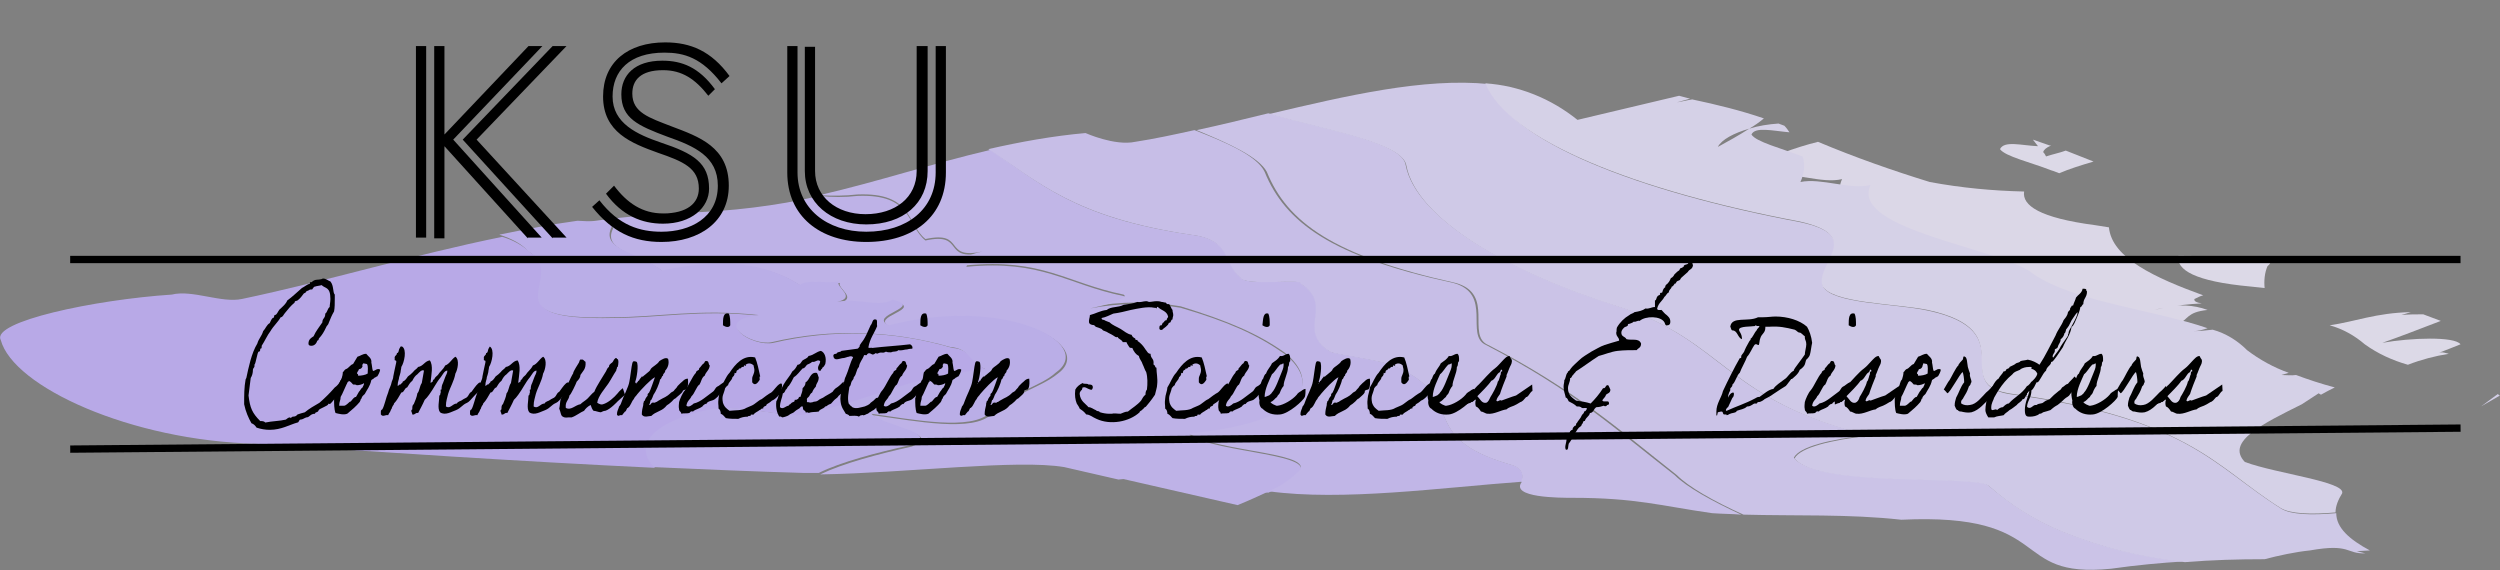 <?xml version="1.0" encoding="utf-8"?>
<!-- Generator: Adobe Illustrator 24.1.1, SVG Export Plug-In . SVG Version: 6.00 Build 0)  -->
<svg version="1.1" id="Layer_1" xmlns="http://www.w3.org/2000/svg" xmlns:xlink="http://www.w3.org/1999/xlink" x="0px" y="0px"
	 viewBox="0 0 342 78" style="enable-background:new 0 0 342 78;" xml:space="preserve">
<rect x="0" y="0" width="342" height="78" fill="#808080" stroke="none"/>
<style type="text/css">
	.st0{opacity:0.9;}
	.st1{fill:#F1EDFF;}
	.st2{fill:#E7E1FF;}
	.st3{fill:#F0EBFF;}
	.st4{fill:#C4B3FF;}
	.st5{fill:#CCBEFF;}
	.st6{fill:#C8B8FF;}
	.st7{fill:#CFC2FF;}
	.st8{fill:#DCD3FF;}
	.st9{fill:#D7CCFF;}
	.st10{fill:#E1D9FF;}
	.st11{fill:#E9E3FF;}
	.st12{enable-background:new    ;}
</style>
<g class="st0">
	<g class="st0">
		<g>
			<path class="st1" d="M307.9,39.2l1.9,0.2c-0.1-1,0-2.1,0.4-3c2-1.5-4.7-1.3-12.2-1.4C297.7,36.9,300.2,38.5,307.9,39.2z"/>
		</g>
		<g>
			<path class="st2" d="M339.4,55.6l2.6-1.5c-0.1,0-0.2-0.1-0.3-0.2L339.4,55.6z"/>
		</g>
		<g>
			<path class="st1" d="M329.8,42.7c-4.8,0.1-7.6,1.3-11.1,1.8c1.8,0.5,3.4,1.4,4.8,2.6c1.8,1.3,3.8,2.2,5.9,2.8
				c1.8-0.7,3.7-1.2,5.6-1.5c-1.1-0.3-1.1-0.3-2.5,0.3l2.6-1l1.5-0.6c-0.8-1.1-6.8-0.9-10.7-0.2c2.3-0.8,5.4-2,8-3
				c-0.8-0.3-1.6-0.6-2.4-0.9c-1,0-2.1,0-3,0.1L329.8,42.7z"/>
		</g>
		<g>
			<path class="st1" d="M280.6,23.3c0.4,0.1,0.8,0.3,1.1,0.4c1.4-0.6,3-1.1,4.7-1.6l-3.8-1.5c-0.8,0.3-1.8,0.5-2.7,0.8
				c-0.1-0.2-0.2-0.4-0.4-0.6c0.1-0.3,0.4-0.6,1.1-0.9l-0.2,0l-2.3-0.8c0.2,0.3,0.5,0.6,0.7,0.9c-2.3-0.1-4.6-0.8-5.2,0.4
				C274.3,21.4,277.8,22.2,280.6,23.3z"/>
		</g>
		<g>
			<path class="st3" d="M242.7,20.6c0.3,1.2,0.2,2.4-0.3,3.5c2.8-0.7,6.8,1.1,9.6,0.4c-3,6.2,17.9,8.6,22.3,12.3
				c5.6,3.8,16.6,4.9,23.7,7.5c1.4-0.6,1.1-1.6,4-1.9c-1.9-0.7-4-0.8-6-0.3c-0.4,0.1-0.8,0.2-1.3,0.3c0.4-0.1,0.8-0.2,1.3-0.3
				c1.7-0.3,3.4-0.5,5.2-0.6c-0.7-0.1-1.1-0.3-1-0.6c0.4-0.2,0.8-0.4,1.2-0.5c-6.6-2.4-12.5-5.1-12.9-9.3l-1.9-0.3
				c-7.6-1-10-2.7-9.7-4.6c-4.3-0.1-8.6-0.5-12.9-1.3c-5.2-1.6-10.3-3.4-15.3-5.5c-1.6,0.4-3.2,0.9-4.8,1.5
				C243.5,20.9,243.1,20.7,242.7,20.6z"/>
		</g>
		<g>
			<path class="st4" d="M0.1,46.5c1.7,6.4,17.8,13.8,35,14.2c17.8,1.2,35.6,2.4,54.5,3.3c-2.7-2.8-0.6-6.1,7.7-7.9
				c4.2-0.9,11.7,1.5,13.5,0.5c9.8-2.1,12.4-4.8,24.2-6c-2-0.9-2.3-2.9-4.7-3c-8-2.4-16.4-2.6-24.5-0.7c-2.8,0.6-8.5-2.9-1.8-3.7
				c-8.2-0.9-13.8,0.3-20,0.3c-17.6,0.4-5.9-5.5-11.5-9c-1.1-1-2.4-1.7-3.8-2.1c-12.3,2.5-23.7,6-35.6,8.5c-2.8,0.6-6.8-1.3-9.6-0.6
				C12.9,41-1.2,44,0.1,46.5z"/>
		</g>
		<g>
			<path class="st5" d="M163.4,63.6c-3.4,0.9-6.9,1.5-10.3,1.8l16.2,3.7c1.5-0.6,3-1.3,4.3-1.9C169.4,66.7,165.9,65.6,163.4,63.6z"
				/>
		</g>
		<g>
			<path class="st5" d="M83.9,31.2c-1.6,3.1,3.3,3.4,6.9,6c8.4-1.8,14.2-1.1,18.9,2c0.4-0.8,3.8-0.2,5.2-0.5
				c-0.4,0.8,2.6,2.1-0.2,2.8c2.8-0.6,5.8,0.8,7.6-0.3c4.4,1.1-3.6,2.1-0.5,3.5c15.8-4.1,28.5,2.5,22.8,6.5
				c-2.2,1.8-6.4,2.8-8.9,5.4s-10.4,1-16.3,0.2c1.6,1.7,9.9,2.6,5.3,4.3c-4.5,1-9.4,2.3-12.5,3.8c12.1-0.2,26.9-2.1,33.4-1l7.4,1.7
				c3.5-0.3,7-0.9,10.3-1.8c2.5,2,6,3,10.2,3.6c1.4-0.6,2.7-1.4,3.8-2.4c4-2.9-10.9-3-14.6-5.5c15.7-1.5,18.3-6.9,13-11.1
				c-3.7-2.6-7.7-4.4-14.2-6.3c-4.1-0.7-8.3-0.7-12.4,0.1c1.4-0.3,5.6-1.3,4.6-1.7c-7.8-1.6-11.1-5-21.5-4c0.4-0.8-0.6-1.2,2.2-1.9
				c-5.6,1.2-2.3-2.9-7.8-1.7c-2.6-2.1-1.7-6.4-9.3-6.1c-1.7,0.2-3.5,0.2-5.2,0c-6,1.4-12.2,2.1-18.3,2.3c-4.8,0.2-9.7,0.7-14.5,1.4
				C81.6,30.4,83.6,30.5,83.9,31.2z"/>
		</g>
		<g>
			<path class="st6" d="M72.3,34.4c5.7,3.5-6.1,9.5,11.5,9c6.2,0,11.8-1.2,20-0.3c-6.6,0.8-0.9,4.3,1.8,3.7
				c8.1-1.9,16.5-1.6,24.5,0.7c2.4,0.1,2.6,2.1,4.7,3c-11.8,1.3-14.4,3.9-24.2,6c-1.8,1.1-9.3-1.4-13.5-0.5c-8.2,1.8-10.3,5-7.7,7.9
				c6.7,0.3,13.6,0.6,20.6,0.8h2c3-1.5,8-2.8,12.5-3.8c4.6-1.7-3.7-2.6-5.3-4.3c5.8,0.8,13.7,2.4,16.3-0.2s6.8-3.5,8.9-5.4
				c5.7-4-7-10.6-22.8-6.5c-3-1.4,5-2.5,0.5-3.5c-1.8,1.1-4.8-0.3-7.6,0.3c2.8-0.6-0.2-2,0.2-2.8c-1.4,0.3-4.8-0.3-5.2,0.5
				c-4.7-3-10.5-3.8-18.9-2c-3.6-2.6-8.5-2.9-6.9-6c-0.3-0.6-2.3-0.7-4.7-0.8c-3.7,0.5-7.2,1.2-10.7,1.9
				C69.9,32.6,71.3,33.3,72.3,34.4z"/>
		</g>
		<g>
			<path class="st7" d="M117.3,26.6c7.6-0.3,6.7,4,9.3,6.1c5.6-1.2,2.3,2.9,7.8,1.7c-2.8,0.6-1.8,1.1-2.2,1.9
				c10.4-1,13.7,2.4,21.5,4c1,0.5-3.2,1.4-4.6,1.7c4.1-0.8,8.3-0.8,12.4-0.1c6.5,2,10.5,3.7,14.2,6.3c5.3,4.2,2.6,9.6-13,11.1
				c3.7,2.6,18.5,2.6,14.6,5.5c-1.1,1-2.4,1.9-3.8,2.4c10.1,1.4,23.7-0.5,34.7-1.3c0.3-1.1,0-2-1.7-2.4c-13-3.8-5.5-8.9-15.6-13.4
				c-2-0.9-7.9-1.6-8.9-2c-4.7-3,0.7-6.3-4-9.3c0.4-0.8-7.6,0.4-8.2-0.8c-2.6-2.1-1.1-5.2-6.9-5.9c-15.9-2.3-20.8-7.2-27.4-11.6
				c-8.1,1.9-15.2,4.3-23.4,6.2C113.8,26.8,115.6,26.8,117.3,26.6z"/>
		</g>
		<g>
			<path class="st8" d="M288.8,77.8c3.5-0.5,6.8-0.8,10-1c-5.8-0.6-11.5-2-16.9-4.2c-3.6-1.5-6.9-3.6-9.9-6.2
				c-1.7-1.6-23.6,0.3-26.6-3.8c0.8-1.5,4.9-2.5,10.2-3.1c-19.9-4.8-19.6-13-34.5-17.7s-27.4-12-28.8-19.2
				c-0.4-3.1-10.5-4.8-18.8-7.1c-3.3,0.8-6.5,1.6-9.8,2.3c4.6,1.9,8.5,3.7,9.6,5.7c2.8,6.9,9.1,11.5,25.8,15.2
				c5.5,1.5,1.4,7.2,4.5,8.5c11.8,6.1,17.8,11.5,25.8,17.8c1.6,1.6,4.9,3.5,9.1,5.4c7.2,0.2,14.4-0.1,21.6,0.7
				c10.5-0.5,14.2,1.5,17,3.5S281.7,78.5,288.8,77.8z"/>
		</g>
		<g>
			<path class="st9" d="M162.8,32.1c5.8,0.7,4.3,3.8,6.9,5.9c0.6,1.2,8.6,0.1,8.2,0.8c4.7,3-0.7,6.3,4,9.3c1,0.5,6.8,1.1,8.9,2
				c10.2,4.5,2.7,9.6,15.6,13.4c1.7,0.4,2.1,1.3,1.7,2.4h0.1c-1.7,2.2,5.2,2.2,6.9,2.2c8.7,0,12.1,1.1,19.1,2.1
				c1.3,0.1,2.7,0.1,4,0.2c-4.1-1.9-7.5-3.8-9.1-5.4c-8.1-6.3-14-11.7-25.8-17.8c-3-1.3,1-7-4.5-8.5c-16.7-3.6-23-8.3-25.8-15.2
				c-1-2.1-4.9-3.9-9.6-5.7c-2.7,0.6-5.5,1.2-8.1,1.6c-2.8,0.6-6.8-1.2-6.8-1.2c-4.5,0.4-8.9,1.2-13.3,2.2
				C142.1,24.9,146.9,29.7,162.8,32.1z"/>
		</g>
		<g>
			<path class="st10" d="M309.8,76.5c1.9-0.5,4.2-1,6.2-1.2c5.6-1,4.9,0.5,7.6,0.4l-1.2-0.3l1.8-0.1c-2.8-1.5-4.6-3.1-4.6-5.1
				c-3.4,0.3-6.2,0.2-7.5-0.6c-4.5-2.8-7.8-6-12.9-8.8s-12.1-5.2-23.7-6.8c-9.3-1.1,1.6-8.6-11.7-11.5c-4.5-1-13.1-0.9-14.4-3.3
				c-0.9-3.2,5.8-6.9-3.1-8.8c-22.3-4.2-40-11.1-42.6-18.9c-8.9-0.9-19.5,1.6-30.1,4.1c8.3,2.3,18.4,4,18.8,7.1
				c1.4,7.2,13.8,14.5,28.8,19.2s14.7,12.9,34.5,17.7c-5.2,0.6-9.4,1.6-10.2,3.1c3,4.1,24.8,2.2,26.6,3.8c2.9,2.6,6.3,4.7,9.9,6.2
				c5.4,2.2,11.1,3.6,16.9,4.2C302.6,76.6,306.2,76.5,309.8,76.5z"/>
		</g>
		<g>
			<path class="st11" d="M246.2,30.3c8.9,2,2.2,5.6,3.1,8.8c1.3,2.4,9.9,2.4,14.4,3.3c13.4,2.9,2.4,10.3,11.7,11.5
				c11.6,1.6,18.5,4,23.7,6.8s8.4,6,12.9,8.8c1.3,0.8,4.2,0.9,7.5,0.6c0-0.9,0.4-1.8,0.9-2.6c0.6-1.6-9-2.7-13.3-4.3
				c-2.7-2.8,2.6-5.3,7.8-7.9l2.3-1.5c0.1,0.1,0.2,0.1,0.3,0.2c0.7-0.4,1.3-0.7,1.9-1c-1.9-0.5-3.7-1.1-5.3-1.7c-0.7,0.1-1.3,0-2,0
				l1-0.3c-2-0.7-4-1.8-5.7-3.1c-1.3-1.3-2.9-2.3-4.7-2.8c-0.9,0.1-1.8,0.2-2.6,0.2c0.6,0,1.3-0.2,1.9-0.4
				c-7.2-2.5-18.2-3.6-23.8-7.4c-4.3-3.6-25.2-6-22.3-12.2c-2.8,0.7-6.8-1-9.6-0.4c0.5-1.1,0.7-2.4,0.3-3.5c-2.9-1.1-6.4-2-7-3
				c0.5-1.1,2.9-0.5,5.2-0.3c-0.2-0.3-0.4-0.6-0.7-0.9l-0.8-0.3c-1.4,0.1-2.7,0.3-4,0.7c-1.4,0.9-3,1.8-4.3,2.5
				c0.5-1,2.2-1.9,4.3-2.5c0.7-0.4,1.4-0.9,2-1.4c-3.2-1.1-6.5-1.9-9.8-2.6c-0.7,0.1-1.4,0.3-2.1,0.4l1.8-0.5l-1.5-0.4l-13.9,3.3
				c-3.6-2.9-8-4.7-12.6-5C206.3,19.2,223.9,26.1,246.2,30.3z"/>
		</g>
	</g>
</g>
<g class="st12">
	<path d="M56.9,32.6V6.3h1.4v26.2H56.9z M72.2,32.6L60.8,20v12.6h-1.4V6.3h1.4v12.1L72.3,6.3h1.9L62,19.1l12.1,13.4H72.2z
		 M75.6,32.6L63.3,19.1L75.6,6.3h1.9L65.2,19.1l12.3,13.4H75.6z"/>
	<path d="M96.9,13.1c-1.8-2.3-3.6-3.5-6.2-3.5c-3.1,0-4.2,1.4-4.2,3.2c0,2.6,2.3,3.3,5.4,4.5c3.7,1.4,7.8,2.8,7.8,8.1
		c0,4.9-4,7.7-9.2,7.7c-3.8,0-6.7-1.3-9.5-4.8l1-0.9c2.7,3.5,5.6,4.3,8.5,4.3c3.9,0,7.7-1.9,7.7-6.3c0-4-3.2-5.4-6.9-6.7
		c-4-1.5-6.3-2.5-6.3-5.8c0-2.6,1.8-4.6,5.6-4.6c2.7,0,5,0.9,7.2,3.9L96.9,13.1z M98.7,11.4c-2.7-3.5-5.1-4.2-7.8-4.2
		c-4.8,0-7.1,2.5-7.1,6c0,3.7,3.4,5.2,6.6,6.3c4.5,1.5,6.6,2.8,6.6,6.3c0,2.6-2.4,4.8-6.3,4.8c-2.9,0-5.6-1.1-7.8-4.1l1.1-1.1
		c1.8,2.4,3.9,3.8,6.7,3.8c3.3,0,4.9-1.4,4.9-3.4c0-2.8-2.1-3.7-5.6-4.9c-3.6-1.3-7.5-2.8-7.5-7.7c0-4.7,3.4-7.4,8.5-7.4
		c3.5,0,6.3,1.2,8.8,4.6L98.7,11.4z"/>
</g>
<g class="st12">
	<path d="M128,6.3h1.4v17.3c0,6-4.4,9.5-10.9,9.5c-6.3,0-10.8-3.5-10.8-9.5V6.3h1.4v17.3c0,4.9,4,8.1,9.4,8.1c5.6,0,9.5-3.1,9.5-8.1
		V6.3z M125.5,6.3h1.4v17.1c0,4.4-3.3,7.3-8.4,7.3c-4.9,0-8.4-3-8.4-7.3v-17h1.4v17c0,3.5,2.9,5.9,6.9,5.9c4.1,0,7-2.3,7-5.9V6.3z"
		/>
</g>
<g>
	<rect x="9.6" y="59.5" transform="matrix(1 -8.788723e-03 8.788723e-03 1 -0.521 1.524)" width="327" height="1"/>
</g>
<g>
	<rect x="9.6" y="35" width="327" height="1"/>
</g>
<g class="st12">
	<path d="M47.1,51.1c0,0.1,0.1,1.1-0.3,1.9c-0.5,1-1.5,2.2-1.6,2.2v0c0,0.2-0.3-0.1-0.3,0.1c0,0.2-1.2,0.6-1.3,0.8
		c-0.1,0.4-0.5,0.2-0.5,0.5c-0.7,0-0.7,0.5-1.2,0.5c-0.3,0.1-0.5,0.3-0.8,0.3c-0.2,0-0.2,0.4-0.4,0.4c-1.1,0.3-2.2,1-3.8,1
		c-0.6,0-1.2-0.1-1.8-0.3c-0.2-0.3-0.4-0.5-0.7-0.6c-0.4-0.7-0.8-1.6-1-2.6c0-1.3,0-2.3,0.2-3.4c0,0,0.1-0.2,0.1-0.2
		c0.3-1.4,0.7-3.4,1.5-4.7c0.2-0.7,0.6-1,0.8-1.7c0.3-0.3,0.5-0.9,0.9-1.1c0.1-0.2,0.2-0.5,0.4-0.7c0,0,0.2,0,0.2-0.2
		c0,0,0-0.1,0-0.1c0-0.1,0.2-0.1,0.3-0.2c0.2-0.2,0.3-0.6,0.6-0.8c0.3-0.3,0.7-0.6,0.9-1.1c0.7-0.5,1.3-1.1,2-1.7
		c0.4-0.2,0.7-0.5,1.1-0.6c0,0,0-0.1,0-0.1c0-0.1,0-0.1,0.1-0.1h0.1c0.1,0,0.2-0.2,0.3-0.2c0.3-0.2,0.6-0.1,1-0.2
		c0.1,0,0.2-0.1,0.3-0.1c0.4,0,0.7,0.3,1,0.4c0.5,0.6,0.3,1.5,0.6,1.8v0.5c0,0.7,0,1.3-0.1,1.8c-0.3,0.5-0.5,1-0.7,1.5
		c-0.1,0.4-0.3,0.4-0.4,0.7c-0.6,1.3-1,1.4-1,1.6c0,0.1-0.1,0.2-0.2,0.2h0c-0.1,0.4-0.4,0.7-0.8,0.7c-0.1,0-0.4,0-0.4-0.3
		c0-0.6,0.4-0.8,0.7-1c0.3-0.7,0.8-1.3,1.2-1.9c0-0.6,0.4-0.5,0.4-1.2c0.3-0.2,0.3-0.7,0.6-0.9c0-0.3,0.1-0.7,0.1-1.1
		c0-1.7-0.7-1.4-1.2-1.9c-0.3,0.1-0.6,0.1-0.9,0.2c-0.2,0-0.3,0.3-0.4,0.4c-0.1,0-0.1,0-0.2,0c-0.2,0-0.3,0.2-0.5,0.2
		c-0.2,0.1-0.2,0.3-0.3,0.3c0,0-0.1,0-0.1,0c-0.3,0.4-0.5,0.7-0.9,1c-0.1,0.1-0.4,0-0.4,0.3c-0.5,0.4-0.9,0.9-1.3,1.4
		c-0.2,0.2-0.3,0.6-0.6,0.6c-0.4,0.7-1,1.2-1.4,1.9c-0.4,0.5-0.8,1.4-1.2,2c0,0.3,0,0.4-0.2,0.4h0c0,0.2,0,0.4-0.2,0.4
		c-0.2,0-0.4,1.7-0.6,1.8c0.1,0.4-0.2,0.4-0.2,0.7c0,0.4-0.1,0.8-0.3,1.1c-0.1,0.9-0.2,1.7-0.3,2.4c0.2,1.7,0.5,2.4,1.6,3.5
		c0.3,0,0.5,0,0.7,0.2c0.9-0.2,2-0.2,2.8-0.4c0.1-0.1,0.4-0.3,0.5-0.3c0.1,0,0.1,0,0.2,0.1c0.2-0.4,0.5,0,0.9-0.5
		c0.3-0.1,0.6-0.2,1-0.3c0.6-0.5,1.3-0.9,2-1.3c0.7-0.6,1.5-1.4,2.1-2.1C46.4,52.6,46.7,51.9,47.1,51.1z"/>
	<path d="M46.9,50.9c0.1,0,0.2-0.3,0.4-0.4c0.4-0.1,0.6-0.6,1-0.7c0.2-0.3,0.4-0.7,0.6-1c0.4-0.1,0.7-0.4,1.2-0.4
		c0.2,0.3,0.8,0.6,0.7,1.2c0.1,0.4,0.1,0.8,0.2,1.1c0,0,0.1,0.1,0.2,0c0.2-0.1,0,0,0.2-0.1c0.3-0.2,0.6-0.1,0.6,0
		c0,0.2-0.3,0.8-0.4,0.9c0,0-0.1,0-0.2,0.1c-0.2,0.1-0.1,0-0.3,0.2c-0.2,0.1-0.3,0.2-0.3,0.2c-0.2,0.9-0.6,1.3-0.9,1.9
		c-0.1,0.1-0.5,0.4-0.4,0.6c-0.2,0-0.1,0.2-0.3,0.5c-0.5,0.6-1.1,1.1-1.7,1.6c-0.5,0.2-1.2,0-1.6-0.1c-0.2-0.5-0.2-1.3-0.2-2
		c0.1-0.2,0.1-0.5,0.2-0.7c0-0.1,0.2-0.1,0.2-0.2c0.1-0.1,0-0.3,0.1-0.4c0.2-0.5,0.2-1,0.5-1.3C46.8,51.6,46.9,51.2,46.9,50.9z
		 M47.7,52.2c-0.2,0-0.2,0.3-0.3,0.4c-0.3,0.6-0.5,1.2-0.8,1.7c0,0.5-0.2,0.6-0.2,1.2h0.7c0.2,0,0.7-0.5,0.7-0.5
		c0.1-0.1,0.1,0,0.2-0.1c0.2-0.2,0.4-0.6,0.7-0.6c0.1-0.2,0.3-0.5,0.4-0.7c0.2-0.2,0.3-0.5,0.5-0.6c0.1-0.3,0.2-0.3,0.2-0.6
		c-0.2,0.2-0.7,0.3-1,0.3c-0.1-0.1-0.3-0.1-0.5-0.1c-0.2-0.2-0.3-0.4-0.6-0.5C47.8,52,47.7,52,47.7,52.2z M49.6,50.1
		c-0.1,0.3-0.3,0.4-0.5,0.4c0,0.2-0.4,0.5-0.2,0.7c0-0.2,0.1,0,0.1,0.2c0.4,0,1-0.1,1.3-0.3c0-0.4,0.1-1-0.1-1.3
		c-0.1,0-0.4-0.1-0.5-0.1C49.6,49.9,49.5,49.9,49.6,50.1z"/>
	<path d="M63.9,55.1c-0.7,0.3-0.8,0.7-1.5,1c-0.6,0.2-1.5,0.8-2.2,0.3c-0.4-0.5-0.1-1.6-0.1-2.3c0.2,0,0.1-0.4,0.2-0.4
		c0-0.2-0.1-0.5,0.1-0.4c0-0.5,0.1-0.7,0.2-0.9c0.1-0.2,0.2-0.6,0.3-0.8c0.1-0.3,0.3-0.5,0.3-0.9c-0.4,0-0.6,0.5-0.9,0.9
		c-0.6,0.7-1,1.6-1.6,2.4c-0.2,0.3-0.4,0.5-0.6,0.7c-0.3,0.7-0.6,1.2-0.9,1.8c-0.4-0.1-0.4,0.3-0.8,0.2c0-0.3-0.3-0.5,0-0.7
		c0-0.3,0-0.6,0.2-0.7c0.2-0.5,0.4-0.9,0.5-1.5c0.3-0.3,0.3-1,0.6-1.4c0.1-0.6,0.2-1.1,0.3-1.7c-0.3-0.2-0.7,0.3-0.9,0.5
		c-0.3,0.2-0.5,0.5-0.7,0.9c-0.3,0.2-0.5,0.6-0.7,0.9c-0.4,0.1-0.4,0.7-0.8,0.7c-0.3,0.5-0.6,1.1-1,1.5c0,0.2-0.2,0.3-0.2,0.4
		c-0.1,0.1-0.1,0.4-0.2,0.4c-0.1,0.4-0.3,0.5-0.4,0.8c-0.4-0.1-0.7,0.3-1-0.1c0-0.1,0-0.2,0-0.3c0-0.2,0-0.3,0.2-0.4
		c0.3-0.5,0.5-1.6,0.8-2.3c0.1-0.5,0.4-0.9,0.5-1.5c0.1-0.2,0.2-0.5,0.2-0.7c0.1-0.6,0.2-0.9,0.4-1.9c0.1-0.5-0.3-0.1-0.2-0.5
		c-0.1-0.5,0.3-0.4,0.3-0.8c0.3,0,0.2-0.5,0.4-0.7c0-0.1,0.1-0.1,0.1-0.2h0.2c0.7,0.4,0.3,2.2-0.1,2.8c0,0.2-0.1,0.5-0.1,0.7
		c-0.1,0.4-0.1,0.4-0.2,0.7c0,0.3-0.2,0.6-0.2,1.1c0,0.3,0.2-0.2,0.4-0.1c0.1-0.2,0.3-0.2,0.3-0.4c0.3-0.1,0.5-0.4,0.7-0.7
		c0.3-0.2,0.5-0.4,0.7-0.6c0.2-0.3,0.5-0.4,0.7-0.7c0.7-0.1,0.9-0.8,1.6-0.9c0.5,0.7,0.2,2,0.1,3c0,0.2,0.2-0.1,0.3-0.1
		c0-0.2,0.1-0.3,0.2-0.3c0.1-0.3,0.3-0.4,0.5-0.6c0.3-0.5,0.7-0.7,1-1.3c0.6-0.2,0.9-0.9,1.4-1.2c0.6,0.4,0.3,1.8,0,2.3
		c-0.2,1.1-0.7,1.8-1,2.8c-0.1,0.5-0.3,0.9-0.3,1.7c0.6,0.4,0.9-0.4,1.5-0.4c0.1-0.1,0.1-0.2,0.2-0.2c0.1-0.1,0.2-0.1,0.4-0.2
		c0.3-0.2,0.3-0.2,0.7-0.4c0.4-0.3,0.3-0.6,0.7-0.8c0.4-0.5,1.6-2.5,1.4-0.2C65.2,53.5,64.4,54.9,63.9,55.1z"/>
	<path d="M76.1,55.1c-0.7,0.3-0.8,0.7-1.5,1c-0.6,0.2-1.5,0.8-2.2,0.3c-0.4-0.5-0.1-1.6-0.1-2.3c0.2,0,0.1-0.4,0.2-0.4
		c0-0.2-0.1-0.5,0.1-0.4c0-0.5,0.1-0.7,0.2-0.9c0.1-0.2,0.2-0.6,0.3-0.8c0.1-0.3,0.3-0.5,0.3-0.9c-0.4,0-0.6,0.5-0.9,0.9
		c-0.6,0.7-1,1.6-1.6,2.4c-0.2,0.3-0.4,0.5-0.6,0.7c-0.3,0.7-0.6,1.2-0.9,1.8c-0.4-0.1-0.4,0.3-0.8,0.2c0-0.3-0.3-0.5,0-0.7
		c0-0.3,0-0.6,0.2-0.7c0.2-0.5,0.4-0.9,0.5-1.5c0.3-0.3,0.3-1,0.6-1.4c0.1-0.6,0.2-1.1,0.3-1.7c-0.3-0.2-0.7,0.3-0.9,0.5
		c-0.3,0.2-0.5,0.5-0.7,0.9c-0.3,0.2-0.5,0.6-0.7,0.9c-0.4,0.1-0.4,0.7-0.8,0.7c-0.3,0.5-0.6,1.1-1,1.5c0,0.2-0.2,0.3-0.2,0.4
		c-0.1,0.1-0.1,0.4-0.2,0.4c-0.1,0.4-0.3,0.5-0.4,0.8c-0.4-0.1-0.7,0.3-1-0.1c0-0.1,0-0.2,0-0.3c0-0.2,0-0.3,0.2-0.4
		c0.3-0.5,0.5-1.6,0.8-2.3c0.1-0.5,0.4-0.9,0.5-1.5c0.1-0.2,0.2-0.5,0.2-0.7c0.1-0.6,0.2-0.9,0.4-1.9c0.1-0.5-0.3-0.1-0.2-0.5
		c-0.1-0.5,0.3-0.4,0.3-0.8c0.3,0,0.2-0.5,0.4-0.7c0-0.1,0.1-0.1,0.1-0.2H67c0.7,0.4,0.3,2.2-0.1,2.8c0,0.2-0.1,0.5-0.1,0.7
		c-0.1,0.4-0.1,0.4-0.2,0.7c0,0.3-0.2,0.6-0.2,1.1c0,0.3,0.2-0.2,0.4-0.1c0.1-0.2,0.3-0.2,0.3-0.4c0.3-0.1,0.5-0.4,0.7-0.7
		c0.3-0.2,0.5-0.4,0.7-0.6c0.2-0.3,0.5-0.4,0.7-0.7c0.7-0.1,0.9-0.8,1.6-0.9c0.5,0.7,0.2,2,0.1,3c0,0.2,0.2-0.1,0.3-0.1
		c0-0.2,0.1-0.3,0.2-0.3c0.1-0.3,0.3-0.4,0.5-0.6c0.3-0.5,0.7-0.7,1-1.3c0.6-0.2,0.9-0.9,1.4-1.2c0.6,0.4,0.3,1.8,0,2.3
		c-0.2,1.1-0.7,1.8-1,2.8c-0.1,0.5-0.3,0.9-0.3,1.7c0.6,0.4,0.9-0.4,1.5-0.4c0.1-0.1,0.1-0.2,0.2-0.2c0.1-0.1,0.2-0.1,0.4-0.2
		c0.3-0.2,0.3-0.2,0.7-0.4c0.4-0.3,0.3-0.6,0.7-0.8c0.4-0.5,1.6-2.5,1.4-0.2C77.4,53.5,76.6,54.9,76.1,55.1z"/>
	<path d="M85.2,53.1c0,0,0.3,0.9,0.3,0.9s-1,0.9-1,0.9c0,0-1,1.1-1.7,1.3c-0.2,0-0.4,0.1-0.6,0.2c-0.3,0-0.7-0.2-1-0.2
		c-0.2-0.2-0.3-0.5-0.4-0.8c-0.4,0.2-0.7,0.5-0.9,0.8c-0.5,0.2-1.1,0.7-1.7,0.9c-0.1,0-0.3,0-0.4,0c-0.2,0-0.5,0.1-0.8-0.1
		c-0.3-0.1-0.3-0.7-0.5-1.1c0.1-0.4,0.1-0.9,0.2-1.3c0.2-0.3,1.5-3.3,1.7-3.5c0-0.3,0.7-1.3,0.8-1.5c0.1-0.2,0.1-0.5,0.3-0.4
		c0.3-0.1,0.4,0.2,0.6,0.3c0.1,1-0.4,1.3-0.7,1.8c0,0.4-0.3,0.7-0.5,0.9c-0.1,0.3-0.8,1.8-1,1.9c-0.1,0.7-0.6,0.8-0.5,1.7
		c0.7,0.4,1.3-0.4,2-0.5c0.3-0.3,0.7-0.5,1-0.8c0.3-0.3,0.6-0.7,0.9-0.9c0.3-0.8,1.2-2.1,1.6-2.8c0.1-0.2,0.2-0.5,0.4-0.6
		c0-0.3,0.2-0.4,0.3-0.5c0.2-0.1,0.3-0.3,0.4-0.5c0.1-0.1,0.3-0.4,0.4-0.1c0.3,0,0.2,0.8,0.1,1.1c0,0-0.1,0-0.1,0.1
		c0,0.2-0.1,0.2-0.1,0.4c-0.4,0.6-0.7,1.2-1.1,1.8s-1.4,1.7-1.5,2.6c0.3,0.2,0.6,0.3,0.8,0.2c0.7-0.2,1.5-0.9,2-1.5
		C84.7,53.5,85.2,53.1,85.2,53.1z"/>
	<path d="M92.4,54.5c-0.3,0.1-0.3,0.3-0.7,0.6c-0.3,0.3-0.4,0.2-0.7,0.6c-0.6,0.6-1.3,0.6-1.9,1.2c-0.4,0-1,0.3-1.3-0.2
		c0-0.5,0.1-0.9,0.2-1.3c0,0,0-0.2,0-0.2c0.1-0.1,0-0.2,0.1-0.3c0-0.1,0.1,0,0.1-0.1c0.1-0.2,0.1-0.3,0.2-0.4c0-0.1,0.2-0.2,0.2-0.3
		c0,0,0-0.2,0-0.2c0.1-0.1,0.1-0.1,0.2-0.2c0.2-0.3,0.6-1.6,0.8-2.1c-0.6,0.3-1.9,1.7-2.4,2.3c-0.1,0.2-0.4,0.4-0.5,0.7
		c-0.3,0.3-0.4,0.9-0.8,1.2c-0.2,0-0.2,0.5-0.4,0.5c-0.2,0.2-0.3,0.4-0.4,0.5c-0.4-0.1-0.5,0.3-0.7-0.1c0-0.5,0.2-0.7,0.3-1.1
		c0.2-0.2,0.3-0.5,0.4-0.8c0.2-0.6,0.9-1.9,1-2.6c0.1-0.4,0.3-2.2,0.4-2.5c0.1-0.4,0.3-0.3,0.6-0.2c0.3,0.4,0,2.3-0.2,2.7
		c0.1,0.1,0,0.1,0,0.2H87c0,0.3,0.1-0.2,0.2-0.1c0.1,0,0-0.3,0.2-0.2c0.1-0.3,0.3-0.4,0.4-0.6c0.2,0.1,0.2-0.1,0.4-0.2
		c0.2-0.2,0.4-0.3,0.6-0.5c0.1-0.1,0.2-0.2,0.2-0.3c0.3-0.4,0.9-0.6,1.2-1.1c0.3-0.2,0.9-0.6,1.2-0.3c0.2,0.7-0.1,1.3-0.4,1.6
		c0,0.4-0.3,0.3-0.3,0.7c-0.2,0-0.2,0.5-0.4,0.5c-0.1,0.6-0.6,1.7-0.9,2.1c-0.1,0.3-0.2,0.5-0.3,0.7c-0.2,0-0.1,0.5-0.3,0.6
		c0.1,0.3,0.3-0.2,0.4-0.2c0.2-0.1,0.4,0.1,0.5-0.1c0.2,0,0.2-0.1,0.4-0.2c0.8-0.5,1-0.4,1.7-1.1c0.3-0.2,0.3-0.1,0.5-0.4
		c0.2-0.2,0.3-0.3,0.4-0.5c0.1-0.1,0.3-0.3,0.4-0.4c0.3-0.2,0.5-0.6,1-0.6c0.1,1-0.1,1.5-0.3,1.5c-0.1,0-0.4,0.1-0.4,0.2
		C93.3,53.8,92.7,54.2,92.4,54.5z"/>
	<path d="M96.6,55.3c0-0.2-0.5,0.2-0.5,0.3c-0.4,0.3-0.9,0.4-1.2,0.6c-0.1,0.2-0.2,0-0.4,0.1c0,0-0.2,0.2-0.2,0.2
		c-0.4,0.1-0.8,0-1.1,0.1c0-0.3-0.3-0.3-0.3-0.6c-0.1-0.4,0-0.8,0-1c0.1-0.4,0.5-1.3,0.8-1.6c0.5-0.6,1-1.9,1.5-2.4
		c0-0.2,0.2-0.3,0.4-0.4c0-0.3,0.2-0.3,0.3-0.5c0.1-0.1,0.2-0.3,0.4-0.4c0.1-0.1,0.1-0.4,0.4-0.3c0.3,0,0.2,0.5,0.4,0.6
		c-0.1,0.7-0.5,0.8-0.7,1.4c-0.4,0.2-0.5,0.9-0.7,1.2c-0.4,0.2-0.7,1.3-1.1,1.6c-0.2,0.5-0.6,0.6-0.7,1.3c0.3,0.3,0.8-0.1,1-0.3
		c0.5-0.1,1-0.4,1.4-0.7c0.4-0.3,0.8-0.6,1.2-0.9c0.3-0.2,0.3-0.5,0.6-0.7c0.3-0.1,0.6-0.5,1-0.6c0.2,0.7-0.1,1.3-0.8,1.8
		c-0.1,0.2-0.3,0.3-0.5,0.5C97.4,54.9,96.8,54.8,96.6,55.3z M99.7,42.9c0.2,0.4,0.2,1,0.2,1.6c-0.2,0.4-0.7,0.2-1,0
		C98.9,43.6,98.9,42.7,99.7,42.9z"/>
	<path d="M106.9,53.4c-0.1,0.5-0.9,1.3-1.3,1.4c-0.2,0.2-0.5,0.4-0.7,0.5c0,0-0.1,0.2-0.1,0.2c-0.2,0.1-0.4,0.1-0.4,0.4
		c-0.3-0.1-0.3,0.2-0.5,0.2c-0.2,0.2-0.6,0.3-0.8,0.6c-0.1,0.1-0.4-0.1-0.4,0.1c0,0.2-0.3,0-0.4,0.2c-0.5,0-0.9,0.1-1.3,0.3
		c-0.6,0-1.2,0-1.7-0.1c-0.2-0.2-0.4-0.5-0.7-0.6c0-0.3-0.1-0.6-0.3-0.7c0-0.7-0.1-0.6,0-1.4c0-0.4,0.3-1.1,0.3-1.5
		c0.4-0.6,0.7-1.5,1.2-2c0.8-1.2,1.9-2.5,3.5-2.1c0.3,0.7,0.5,1.7,0.7,2.6c-0.2,0,0,0.4-0.1,0.5c-0.2,0.3-0.6,0.9-1,0.3
		c0-0.2,0-0.4,0-0.5c0-0.4,0.3-0.6,0.3-1.2c0-0.2-0.1-0.4-0.1-0.6c-0.3-0.3-0.7-0.4-1.1-0.1c0.1,0.2,0.1,0.2-0.1,0.1
		c-0.2-0.1-0.1,0.2-0.2,0.2c0,0-0.2,0-0.2,0c-0.1,0.1-0.2,0.3-0.4,0.2c0,0.2-0.2,0.2-0.3,0.3c-0.1,0.1,0,0.5-0.3,0.3
		c0,0.4-0.2,0.5-0.3,0.6c-0.1,0.5-0.5,0.6-0.6,1.1c-0.2,0.1-0.3,0.3-0.4,0.4c-0.2,0.9-0.5,1-0.3,2c0.2,0.6,0.5,0.8,0.9,1.1
		c0.8-0.1,1.7,0,2.3-0.4c0.2-0.1,0.5-0.2,0.7-0.3c0.5-0.2,0.9-0.7,1.4-0.9c0.4-0.3,0.9-0.7,1.3-0.9c0.4-0.3,0.7-0.9,1.2-1.2
		C106.9,52.4,107.1,52.4,106.9,53.4z"/>
	<path d="M115.7,53.1c-0.3,0.2-0.5,0.7-0.8,0.9c-0.3,0.2-0.2,0.3-0.5,0.5c-0.3,0.2-0.5,0.5-0.7,0.7c-0.1,0.1-0.3,0.1-0.4,0.2
		c-0.2,0.1-0.2,0.2-0.4,0.2c-0.3,0.4-0.7,0.3-0.9,0.7c-0.5,0.1-0.9,0-1.4,0.2c0-0.2-0.3,0-0.4-0.1c0-0.3-0.3-0.2-0.3-0.4
		c-0.1,0,0-0.5-0.2-0.4c-0.2,0-0.3,0.3-0.4,0.3c-0.2,0.1-0.5,0.3-0.7,0.5c-0.1,0.1-0.5,0.2-0.7,0.4c-0.1,0.1-0.7,0.3-0.9,0.3
		c0,0-0.2-0.2-0.4-0.1c-0.3-0.5-0.5-1.2-0.4-2.1c0.2-0.3,0.3-0.7,0.4-1.2c0.2-0.3,0.4-0.7,0.6-1.1c0.4-0.7,0.9-1.2,1.2-1.8
		c0.3-0.2,0.5-0.5,0.7-0.9c0.4,0,0.5-0.4,0.7-0.6c0.3-0.2,0.7-0.3,0.8-0.6c0.7-0.1,1.1-0.6,1.7-0.7c0.5,0.2,0.8,0.9,0.6,1.8
		c-0.1,0.2-0.2,0.4-0.4,0.5c0,0.2-0.2,0.2-0.2,0.3c0,0.2-0.2,0.1-0.3,0.1c-0.3-0.6,0.2-0.8,0.2-1.3c-0.4-0.3-0.6,0.2-1.1,0.1
		c-0.2,0.2-0.5,0.3-0.7,0.4c-0.2,0.2-0.3,0.5-0.6,0.5c-0.4,0.4-0.7,0.9-1.2,1.2c-0.2,0.4-0.4,0.8-0.7,1.2c-0.2,0.1-0.2,0.4-0.4,0.5
		c-0.1,0.2-0.2,0.5-0.4,0.5c-0.1,0.7-0.4,1.1-0.4,1.9c0.4,0.4,0.8-0.2,1.2-0.2c0-0.2,0.1-0.1,0.2-0.2c0.1-0.1,0.1-0.1,0.2-0.2
		c0.1-0.1,0.5-0.1,0.4-0.4c0.2,0,0.3,0,0.4-0.1c0.2,0,0.1-0.4,0.4-0.3c0.1-0.4,0.3-0.7,0.3-1.2c0.2-0.2,0.4-0.4,0.4-0.8
		c0.6-0.3,0.6-1.4,1.5-1.3c0.2,0.1,0.2,0.5,0.3,0.6c0,0.7-0.3,0.7-0.4,1.3c-0.2,0.2-0.4,0.5-0.5,0.8c-0.2,0.1-0.3,0.3-0.4,0.5
		c-0.1,0.2-0.4,0.2-0.3,0.6c-0.1,0.4,0.3,0.1,0.4,0.3c0.1-0.1,0.3,0,0.4-0.1c0.2-0.1,0.4,0,0.7-0.2c0.2-0.2,0.5-0.3,0.7-0.4
		c0.4-0.3,0.9-0.5,1.3-0.8c0.2-0.3,0.4-0.5,0.6-0.6c0.3-0.2,0.6-0.5,0.9-0.8C115.4,52.4,115.6,53.2,115.7,53.1z"/>
	<path d="M120.8,55c-0.4,0.2-0.5,0.5-0.8,0.7c-0.2,0.1-0.4,0.4-0.7,0.5c0,0-0.3,0.2-0.3,0.2c-0.1,0-0.1,0.1-0.3,0.2
		c-0.1,0-0.4,0.2-0.5,0.2c-0.2,0.1,0-0.1-0.3,0c-0.2,0-0.3,0.1-0.4,0.2c-0.3-0.2-0.9-0.1-1.3-0.1c-0.1-0.2-0.3-0.2-0.5-0.3
		c-0.2-0.4-0.6-0.8-0.7-1.6c-0.1-0.6,0-1.1,0.2-1.7c0.2-0.5,0.3-1.5,0.5-1.8c0.4-0.9,0.6-1.9,1-2.6c-0.1-0.2-0.4-0.2-0.6-0.1
		c-0.2,0-0.5,0.2-0.9,0.2c-0.5,0.1-1.1,0.4-1.2-0.3c0-0.4,0.4-0.2,0.5-0.4c0.1-0.2,0.5-0.1,0.6-0.3c0.8-0.1,1.5-0.2,2.2-0.3
		c0.1,0,0.2-0.2,0.3-0.3c0-0.1,0-0.2,0.1-0.3c0.1-0.2,0.4-0.5,0.6-0.9c0.3-0.5,0.5-1.1,0.8-1.7c0.3-0.3,0.2-0.9,0.7-0.8
		c0.3,0,0.1,0.7,0.2,0.9c-0.4,1-1,1.7-1.2,2.9c0,0.2,0.4,0,0.5,0.1c1.7-0.2,3.5-0.3,5.2-0.5c0.2,0.1,0.4,0.3,0.3,0.6
		c-0.4,0-0.7,0.1-0.7,0.1c-0.4,0-0.7,0.2-1.2,0.1c-0.3,0.3-0.6,0.1-1,0.3c-0.3,0-0.5,0-0.7-0.1c-0.5,0.3-0.5,0-1,0.2
		c-0.2,0.1-0.2,0.1-0.4,0c-0.1,0.1-0.3,0.2-0.4,0.2c-0.2,0-0.5-0.4-0.8,0c0,0.2-0.3,0-0.4,0.1c-0.2,0.6-0.6,0.9-0.7,1.6
		c-0.4,0.4-0.3,1-0.7,1.4c0,0.3-0.2,0.4-0.3,0.6c-0.1,0.2-0.1,0.6-0.3,0.7c-0.1,0.8-0.3,1.5-0.1,2.3c0.2,0.2,0.3,0.4,0.4,0.4
		c0.1,0,0,0.1,0.1,0.1c0.5,0.3,1.2,0,1.7-0.1c0.2-0.1,0.6-0.2,0.8-0.5c0,0,0.4-0.3,0.4-0.3c0.1-0.1,0.2-0.2,0.3-0.3
		c0.1-0.1,0.3-0.1,0.4-0.1c0.1-0.2,0.3-0.2,0.6-0.2C121,54.5,120.7,54.7,120.8,55z"/>
	<path d="M123.6,55.3c0-0.2-0.5,0.2-0.5,0.3c-0.4,0.3-0.9,0.4-1.2,0.6c-0.1,0.2-0.2,0-0.4,0.1c0,0-0.2,0.2-0.2,0.2
		c-0.4,0.1-0.8,0-1.1,0.1c0-0.3-0.3-0.3-0.3-0.6c-0.1-0.4,0-0.8,0-1c0.1-0.4,0.5-1.3,0.8-1.6c0.5-0.6,1-1.9,1.5-2.4
		c0-0.2,0.2-0.3,0.4-0.4c0-0.3,0.2-0.3,0.3-0.5c0.1-0.1,0.2-0.3,0.4-0.4c0.1-0.1,0.1-0.4,0.4-0.3c0.3,0,0.2,0.5,0.4,0.6
		c-0.1,0.7-0.5,0.8-0.7,1.4c-0.4,0.2-0.5,0.9-0.7,1.2c-0.4,0.2-0.7,1.3-1.1,1.6c-0.2,0.5-0.6,0.6-0.7,1.3c0.3,0.3,0.8-0.1,1-0.3
		c0.5-0.1,1-0.4,1.4-0.7c0.4-0.3,0.8-0.6,1.2-0.9c0.3-0.2,0.3-0.5,0.6-0.7c0.3-0.1,0.6-0.5,1-0.6c0.2,0.7-0.1,1.3-0.8,1.8
		c-0.1,0.2-0.3,0.3-0.5,0.5C124.4,54.9,123.8,54.8,123.6,55.3z M126.7,42.9c0.2,0.4,0.2,1,0.2,1.6c-0.2,0.4-0.7,0.2-1,0
		C125.9,43.6,125.9,42.7,126.7,42.9z"/>
	<path d="M126.4,50.9c0.1,0,0.2-0.3,0.4-0.4c0.4-0.1,0.6-0.6,1-0.7c0.2-0.3,0.4-0.7,0.6-1c0.4-0.1,0.7-0.4,1.2-0.4
		c0.2,0.3,0.8,0.6,0.7,1.2c0.1,0.4,0.1,0.8,0.2,1.1c0,0,0.1,0.1,0.2,0c0.2-0.1,0,0,0.2-0.1c0.3-0.2,0.6-0.1,0.6,0
		c0,0.2-0.3,0.8-0.4,0.9c0,0-0.1,0-0.2,0.1c-0.2,0.1-0.1,0-0.3,0.2c-0.2,0.1-0.3,0.2-0.3,0.2c-0.2,0.9-0.6,1.3-0.9,1.9
		c-0.1,0.1-0.5,0.4-0.4,0.6c-0.2,0-0.1,0.2-0.3,0.5c-0.5,0.6-1.1,1.1-1.7,1.6c-0.5,0.2-1.2,0-1.6-0.1c-0.2-0.5-0.2-1.3-0.2-2
		c0.1-0.2,0.1-0.5,0.2-0.7c0-0.1,0.2-0.1,0.2-0.2c0.1-0.1,0-0.3,0.1-0.4c0.2-0.5,0.2-1,0.5-1.3C126.3,51.6,126.3,51.2,126.4,50.9z
		 M127.2,52.2c-0.2,0-0.2,0.3-0.3,0.4c-0.3,0.6-0.5,1.2-0.8,1.7c0,0.5-0.2,0.6-0.2,1.2h0.7c0.2,0,0.7-0.5,0.7-0.5
		c0.1-0.1,0.1,0,0.2-0.1c0.2-0.2,0.4-0.6,0.7-0.6c0.1-0.2,0.3-0.5,0.4-0.7c0.2-0.2,0.3-0.5,0.5-0.6c0.1-0.3,0.2-0.3,0.2-0.6
		c-0.2,0.2-0.7,0.3-1,0.3c-0.1-0.1-0.3-0.1-0.5-0.1c-0.2-0.2-0.3-0.4-0.6-0.5C127.2,52,127.1,52,127.2,52.2z M129,50.1
		c-0.1,0.3-0.3,0.4-0.5,0.4c0,0.2-0.4,0.5-0.2,0.7c0-0.2,0.1,0,0.1,0.2c0.4,0,1-0.1,1.3-0.3c0-0.4,0.1-1-0.1-1.3
		c-0.1,0-0.4-0.1-0.5-0.1C129,49.9,128.9,49.9,129,50.1z"/>
	<path d="M139.3,54.5c-0.3,0.1-0.3,0.3-0.7,0.6c-0.3,0.3-0.4,0.2-0.7,0.6c-0.6,0.6-1.3,0.6-1.9,1.2c-0.4,0-1,0.3-1.3-0.2
		c0-0.5,0.1-0.9,0.2-1.3c0,0,0-0.2,0-0.2c0.1-0.1,0-0.2,0.1-0.3c0-0.1,0.1,0,0.1-0.1c0.1-0.2,0.1-0.3,0.2-0.4c0-0.1,0.2-0.2,0.2-0.3
		c0,0,0-0.2,0-0.2c0.1-0.1,0.1-0.1,0.2-0.2c0.2-0.3,0.6-1.6,0.8-2.1c-0.6,0.3-1.9,1.7-2.4,2.3c-0.1,0.2-0.4,0.4-0.5,0.7
		c-0.3,0.3-0.4,0.9-0.8,1.2c-0.2,0-0.2,0.5-0.4,0.5c-0.2,0.2-0.3,0.4-0.4,0.5c-0.4-0.1-0.5,0.3-0.7-0.1c0-0.5,0.2-0.7,0.3-1.1
		c0.2-0.2,0.3-0.5,0.4-0.8c0.2-0.6,0.9-1.9,1-2.6c0.1-0.4,0.3-2.2,0.4-2.5c0.1-0.4,0.3-0.3,0.6-0.2c0.3,0.4,0,2.3-0.2,2.7
		c0.1,0.1,0,0.1,0,0.2h-0.1c0,0.3,0.1-0.2,0.2-0.1c0.1,0,0-0.3,0.2-0.2c0.1-0.3,0.3-0.4,0.4-0.6c0.2,0.1,0.2-0.1,0.4-0.2
		c0.2-0.2,0.4-0.3,0.6-0.5c0.1-0.1,0.2-0.2,0.2-0.3c0.3-0.4,0.9-0.6,1.2-1.1c0.3-0.2,0.9-0.6,1.2-0.3c0.2,0.7-0.1,1.3-0.4,1.6
		c0,0.4-0.3,0.3-0.3,0.7c-0.2,0-0.2,0.5-0.4,0.5c-0.1,0.6-0.6,1.7-0.9,2.1c-0.1,0.3-0.2,0.5-0.3,0.7c-0.2,0-0.1,0.5-0.3,0.6
		c0.1,0.3,0.3-0.2,0.4-0.2c0.2-0.1,0.4,0.1,0.5-0.1c0.2,0,0.2-0.1,0.4-0.2c0.8-0.5,1-0.4,1.7-1.1c0.3-0.2,0.3-0.1,0.5-0.4
		c0.2-0.2,0.3-0.3,0.4-0.5c0.1-0.1,0.3-0.3,0.4-0.4c0.3-0.2,0.5-0.6,1-0.6c0.1,1-0.1,1.5-0.3,1.5c-0.1,0-0.4,0.1-0.4,0.2
		C140.2,53.8,139.6,54.2,139.3,54.5z"/>
	<path d="M156.7,55.7c0-0.2-0.3,0.3-0.4,0.3c-0.1,0.2-0.4,0.2-0.4,0.4c-1.4,1.3-4,1.8-5.9,0.9c-0.5-0.2-0.9-0.6-1.4-0.6
		c-0.3-0.4-0.6-0.6-0.9-0.8c-0.1-0.3-0.3-0.5-0.4-0.7c-0.2-0.5-0.3-1.1-0.2-1.9c0.2-0.4,0.6-0.7,1-0.9c0.2,0.2,0.6,0,0.8,0.2
		c0.3,0,0.6,0,0.6,0.4c-0.1,0.5-0.3,0.3-0.6,0.2c-0.2-0.1-0.5-0.3-0.7-0.2c-0.2-0.1-0.1,0.4-0.3,0.4c-0.1,0.2-0.2,0.2-0.2,0.5
		c0.1,1,0.8,1.3,1.2,1.8c0.4,0,0.7,0.3,1,0.4c0.2,0.2,0.3,0.1,0.5,0.2c0,0,0,0.1,0.1,0.1c0.3,0.1,0.8,0.2,1.2,0.2c0.1,0,0.2,0,0.4,0
		c0.3-0.1,0.7,0,1.2,0c0.3-0.1,0.6-0.3,1-0.3c0.6-0.5,1.3-0.9,1.8-1.5c0.2-0.3,0.3-0.6,0.6-0.8c0-0.4,0.1-0.6,0.2-0.7
		c0.1-0.8,0.1-1.7-0.1-2.4c-0.2-0.3-0.3-0.7-0.5-1.1c-0.1-0.4-0.4-0.6-0.5-1.1c-0.4-0.2-0.7-0.6-0.9-1.1c-0.2,0-0.3,0-0.4-0.1
		c-0.1-0.2-0.3-0.4-0.4-0.7h-0.5c-0.2-0.4-0.6-0.4-0.7-0.7c-0.3,0.1-0.4-0.1-0.6-0.2c-0.3-0.2-0.6-0.3-0.9-0.5
		c-0.2-0.1-0.3-0.1-0.5-0.2c0,0-0.2-0.2-0.2-0.2c-0.2-0.1-0.5-0.2-0.8-0.3c0,0-0.2-0.2-0.2-0.2c-0.2-0.1-0.3,0-0.4-0.1
		c-0.1,0-0.2-0.1-0.3-0.2c-0.1-0.5,0.1-0.7,0.1-1.1c0.8-0.2,1.4-0.6,2.3-0.7c0.6-0.5,1.6-0.3,2.3-0.7c0.7-0.1,1.4-0.2,1.9-0.4
		c0.4,0.1,0.8-0.1,1.2-0.1c0.2,0,0.3,0.1,0.4,0.1c0.3,0,0.7-0.1,1-0.1c0.2,0,0.4,0,0.7,0.1c0.2,0,0.4,0.1,0.6,0.1
		c0,0,0.1,0.2,0.2,0.2c0.1,0,0.2,0,0.2,0c0.2,0.1,0.3,0.6,0.5,0.8c0,0.3,0.1,0.4,0.1,0.7c0,0.2-0.1,0.3-0.1,0.6
		c-0.2,0-0.2,0.3-0.3,0.4c-0.1,0.1-0.2,0-0.2,0.1c0,0-0.1,0.1-0.1,0.2c-0.2,0.2-0.4,0.4-0.7,0.6c-0.1,0.2-0.5,0.2-0.5-0.1
		c0-0.4,0.1-0.4,0.3-0.4c0.1-0.1,0.1-0.4,0.3-0.4c0.1-0.2,0.2-0.3,0.4-0.3c0-0.3,0.2-0.3,0.2-0.5c-0.2-0.8-0.9-0.8-1.4-1.3
		c-0.2-0.1-0.1,0.2-0.2,0.2c0-0.1-0.2-0.1-0.3-0.1c-0.9-0.2-2.2,0.1-3.2,0.3c-0.8,0.2-1.6,0.4-2.4,0.5c-0.5,0.2-1,0.5-1.6,0.6
		c0,0.3,0.2,0.2,0.4,0.3c0.1,0.1,0.5,0.2,0.7,0.3c0.4,0.4,1,0.6,1.5,0.9c0.5,0.3,0.9,0.7,1.5,0.8c0.1,0.3,0.3,0.4,0.5,0.5
		c0,0,0,0.2,0.1,0.2c0.1,0,0.2,0,0.2,0c0,0,0,0.2,0.1,0.2c0.3,0.2,0.7,0.6,1,1.1c0.2,0.2,0.3,0.6,0.7,0.6c0,0.7,0.5,0.6,0.4,1.4
		c0,0.1,0.1,0.2,0.2,0.2c0,0.2,0.1,0.3,0.2,0.3c0,0.7,0.2,1.5,0.1,2.3c0,0.4-0.2,0.9-0.3,1.4C157.4,54.9,157.1,55.2,156.7,55.7z"/>
	<path d="M168,53.4c-0.1,0.5-0.9,1.3-1.3,1.4c-0.2,0.2-0.5,0.4-0.7,0.5c0,0-0.1,0.2-0.1,0.2c-0.2,0.1-0.4,0.1-0.4,0.4
		c-0.3-0.1-0.3,0.2-0.5,0.2c-0.2,0.2-0.6,0.3-0.8,0.6c-0.1,0.1-0.4-0.1-0.4,0.1c0,0.2-0.3,0-0.4,0.2c-0.5,0-0.9,0.1-1.3,0.3
		c-0.6,0-1.2,0-1.7-0.1c-0.2-0.2-0.4-0.5-0.7-0.6c0-0.3-0.1-0.6-0.3-0.7c0-0.7-0.1-0.6,0-1.4c0-0.4,0.3-1.1,0.3-1.5
		c0.4-0.6,0.7-1.5,1.2-2c0.8-1.2,1.9-2.5,3.5-2.1c0.3,0.7,0.5,1.7,0.7,2.6c-0.2,0,0,0.4-0.1,0.5c-0.2,0.3-0.6,0.9-1,0.3
		c0-0.2,0-0.4,0-0.5c0-0.4,0.3-0.6,0.3-1.2c0-0.2-0.1-0.4-0.1-0.6c-0.3-0.3-0.7-0.4-1.1-0.1c0.1,0.2,0.1,0.2-0.1,0.1
		c-0.2-0.1-0.1,0.2-0.2,0.2c0,0-0.2,0-0.2,0c-0.1,0.1-0.2,0.3-0.4,0.2c0,0.2-0.2,0.2-0.3,0.3c-0.1,0.1,0,0.5-0.3,0.3
		c0,0.4-0.2,0.5-0.3,0.6c-0.1,0.5-0.5,0.6-0.6,1.1c-0.2,0.1-0.3,0.3-0.4,0.4c-0.2,0.9-0.5,1-0.3,2c0.2,0.6,0.5,0.8,0.9,1.1
		c0.8-0.1,1.7,0,2.3-0.4c0.2-0.1,0.5-0.2,0.7-0.3c0.5-0.2,0.9-0.7,1.4-0.9c0.4-0.3,0.9-0.7,1.3-0.9c0.4-0.3,0.7-0.9,1.2-1.2
		C167.9,52.4,168.2,52.4,168,53.4z"/>
	<path d="M170.4,55.3c0-0.2-0.5,0.2-0.5,0.3c-0.4,0.3-0.9,0.4-1.2,0.6c-0.1,0.2-0.2,0-0.4,0.1c0,0-0.2,0.2-0.2,0.2
		c-0.4,0.1-0.8,0-1.1,0.1c0-0.3-0.3-0.3-0.3-0.6c-0.1-0.4,0-0.8,0-1c0.1-0.4,0.5-1.3,0.8-1.6c0.5-0.6,1-1.9,1.5-2.4
		c0-0.2,0.2-0.3,0.4-0.4c0-0.3,0.2-0.3,0.3-0.5c0.1-0.1,0.2-0.3,0.4-0.4c0.1-0.1,0.1-0.4,0.4-0.3c0.3,0,0.2,0.5,0.4,0.6
		c-0.1,0.7-0.5,0.8-0.7,1.4c-0.4,0.2-0.5,0.9-0.7,1.2c-0.4,0.2-0.7,1.3-1.1,1.6c-0.2,0.5-0.6,0.6-0.7,1.3c0.3,0.3,0.8-0.1,1-0.3
		c0.5-0.1,1-0.4,1.4-0.7c0.4-0.3,0.8-0.6,1.2-0.9c0.3-0.2,0.3-0.5,0.6-0.7c0.3-0.1,0.6-0.5,1-0.6c0.2,0.7-0.1,1.3-0.8,1.8
		c-0.1,0.2-0.3,0.3-0.5,0.5C171.3,54.9,170.6,54.8,170.4,55.3z M173.5,42.9c0.2,0.4,0.2,1,0.2,1.6c-0.2,0.4-0.7,0.2-1,0
		C172.8,43.6,172.8,42.7,173.5,42.9z"/>
	<path d="M178.5,54.3c-0.2,0.5-2.2,2.3-3.4,2.4c-1,0.1-1.8-0.2-2.4-0.8c-0.3-0.1-0.5-0.7-0.4-1.1c-0.1-0.4-0.2-1-0.1-1.5
		c0,0,0.1,0,0.1-0.1c0-0.2,0.3-1.3,0.5-1.4c0.1-0.3,0.2-0.6,0.4-0.7c0.2-0.6,0.6-0.9,0.8-1.4c0.4-0.3,0.8-0.5,1.1-1
		c0.5,0.1,0.7-0.3,1.2-0.3c0.2,0.2,0.2,0.5,0.2,0.9c0,0.2,0,0.1-0.1,0.2c-0.1,0.2,0,0.5-0.2,0.7c0,0.9-0.6,1.8-0.6,2.6
		c-0.2,0.2-0.4,0.6-0.5,0.9s-0.3,0.3-0.4,0.6c-0.3,0.2-0.5,0.6-0.9,0.7c0.2,0.3,0.6,0.4,0.8,0.5h0.2c0.8-0.1,2-0.8,2.6-1.5
		c0.1-0.2,0.4-0.4,0.6-0.5c0.1-0.1,0.4-0.3,0.6-0.3C178.6,53.4,178.6,54.1,178.5,54.3z M175.1,49.9c-0.4,0.4-0.7,1-1.1,1.3
		c-0.3,0.7-1,2-1,3.1c0.2,0,0.5-0.2,0.6-0.2c0.2-0.2,0.3-0.2,0.4-0.4c0.5-0.5,1-2,1.3-2.7c0.1-0.3,0.3-0.6,0.3-1.1
		c0-0.1,0-0.2-0.1-0.2C175.4,49.9,175.2,49.8,175.1,49.9z"/>
	<path d="M185.9,54.5c-0.3,0.1-0.3,0.3-0.7,0.6c-0.3,0.3-0.4,0.2-0.7,0.6c-0.6,0.6-1.3,0.6-1.9,1.2c-0.4,0-1,0.3-1.3-0.2
		c0-0.5,0.1-0.9,0.2-1.3c0,0,0-0.2,0-0.2c0.1-0.1,0-0.2,0.1-0.3c0-0.1,0.1,0,0.1-0.1c0.1-0.2,0.1-0.3,0.2-0.4c0-0.1,0.2-0.2,0.2-0.3
		c0,0,0-0.2,0-0.2c0.1-0.1,0.1-0.1,0.2-0.2c0.2-0.3,0.6-1.6,0.8-2.1c-0.6,0.3-1.9,1.7-2.4,2.3c-0.1,0.2-0.4,0.4-0.5,0.7
		c-0.3,0.3-0.4,0.9-0.8,1.2c-0.2,0-0.2,0.5-0.4,0.5c-0.2,0.2-0.3,0.4-0.4,0.5c-0.4-0.1-0.5,0.3-0.7-0.1c0-0.5,0.2-0.7,0.3-1.1
		c0.2-0.2,0.3-0.5,0.4-0.8c0.2-0.6,0.9-1.9,1-2.6c0.1-0.4,0.3-2.2,0.4-2.5c0.1-0.4,0.3-0.3,0.6-0.2c0.3,0.4,0,2.3-0.2,2.7
		c0.1,0.1,0,0.1,0,0.2h-0.1c0,0.3,0.1-0.2,0.2-0.1c0.1,0,0-0.3,0.2-0.2c0.1-0.3,0.3-0.4,0.4-0.6c0.2,0.1,0.2-0.1,0.4-0.2
		c0.2-0.2,0.4-0.3,0.6-0.5c0.1-0.1,0.2-0.2,0.2-0.3c0.3-0.4,0.9-0.6,1.2-1.1c0.3-0.2,0.9-0.6,1.2-0.3c0.2,0.7-0.1,1.3-0.4,1.6
		c0,0.4-0.3,0.3-0.3,0.7c-0.2,0-0.2,0.5-0.4,0.5c-0.1,0.6-0.6,1.7-0.9,2.1c-0.1,0.3-0.2,0.5-0.3,0.7c-0.2,0-0.1,0.5-0.3,0.6
		c0.1,0.3,0.3-0.2,0.4-0.2c0.2-0.1,0.4,0.1,0.5-0.1c0.2,0,0.2-0.1,0.4-0.2c0.8-0.5,1-0.4,1.7-1.1c0.3-0.2,0.3-0.1,0.5-0.4
		c0.2-0.2,0.3-0.3,0.4-0.5c0.1-0.1,0.3-0.3,0.4-0.4c0.3-0.2,0.5-0.6,1-0.6c0.1,1-0.1,1.5-0.3,1.5c-0.1,0-0.4,0.1-0.4,0.2
		C186.8,53.8,186.2,54.2,185.9,54.5z"/>
	<path d="M195.7,53.4c-0.1,0.5-0.9,1.3-1.3,1.4c-0.2,0.2-0.5,0.4-0.7,0.5c0,0-0.1,0.2-0.1,0.2c-0.2,0.1-0.4,0.1-0.4,0.4
		c-0.3-0.1-0.3,0.2-0.5,0.2c-0.2,0.2-0.6,0.3-0.8,0.6c-0.1,0.1-0.4-0.1-0.4,0.1c0,0.2-0.3,0-0.4,0.2c-0.5,0-0.9,0.1-1.3,0.3
		c-0.6,0-1.2,0-1.7-0.1c-0.2-0.2-0.4-0.5-0.7-0.6c0-0.3-0.1-0.6-0.3-0.7c0-0.7-0.1-0.6,0-1.4c0-0.4,0.3-1.1,0.3-1.5
		c0.4-0.6,0.7-1.5,1.2-2c0.8-1.2,1.9-2.5,3.5-2.1c0.3,0.7,0.5,1.7,0.7,2.6c-0.2,0,0,0.4-0.1,0.5c-0.2,0.3-0.6,0.9-1,0.3
		c0-0.2,0-0.4,0-0.5c0-0.4,0.3-0.6,0.3-1.2c0-0.2-0.1-0.4-0.1-0.6c-0.3-0.3-0.7-0.4-1.1-0.1c0.1,0.2,0.1,0.2-0.1,0.1
		c-0.2-0.1-0.1,0.2-0.2,0.2c0,0-0.2,0-0.2,0c-0.1,0.1-0.2,0.3-0.4,0.2c0,0.2-0.2,0.2-0.3,0.3c-0.1,0.1,0,0.5-0.3,0.3
		c0,0.4-0.2,0.5-0.3,0.6c-0.1,0.5-0.5,0.6-0.6,1.1c-0.2,0.1-0.3,0.3-0.4,0.4c-0.2,0.9-0.5,1-0.3,2c0.2,0.6,0.5,0.8,0.9,1.1
		c0.8-0.1,1.7,0,2.3-0.4c0.2-0.1,0.5-0.2,0.7-0.3c0.5-0.2,0.9-0.7,1.4-0.9c0.4-0.3,0.9-0.7,1.3-0.9c0.4-0.3,0.7-0.9,1.2-1.2
		C195.7,52.4,195.9,52.4,195.7,53.4z"/>
	<path d="M201.6,54.3c-0.2,0.5-2.2,2.3-3.4,2.4c-1,0.1-1.8-0.2-2.4-0.8c-0.3-0.1-0.5-0.7-0.4-1.1c-0.1-0.4-0.2-1-0.1-1.5
		c0,0,0.1,0,0.1-0.1c0-0.2,0.3-1.3,0.5-1.4c0.1-0.3,0.2-0.6,0.4-0.7c0.2-0.6,0.6-0.9,0.8-1.4c0.4-0.3,0.8-0.5,1.1-1
		c0.5,0.1,0.7-0.3,1.2-0.3c0.2,0.2,0.2,0.5,0.2,0.9c0,0.2,0,0.1-0.1,0.2c-0.1,0.2,0,0.5-0.2,0.7c0,0.9-0.6,1.8-0.6,2.6
		c-0.2,0.2-0.4,0.6-0.5,0.9s-0.3,0.3-0.4,0.6c-0.3,0.2-0.5,0.6-0.9,0.7c0.2,0.3,0.6,0.4,0.8,0.5h0.2c0.8-0.1,2-0.8,2.6-1.5
		c0.1-0.2,0.4-0.4,0.6-0.5c0.1-0.1,0.4-0.3,0.6-0.3C201.6,53.4,201.6,54.1,201.6,54.3z M198.1,49.9c-0.4,0.4-0.7,1-1.1,1.3
		c-0.3,0.7-1,2-1,3.1c0.2,0,0.5-0.2,0.6-0.2c0.2-0.2,0.3-0.2,0.4-0.4c0.5-0.5,1-2,1.3-2.7c0.1-0.3,0.3-0.6,0.3-1.1
		c0-0.1,0-0.2-0.1-0.2C198.4,49.9,198.2,49.8,198.1,49.9z"/>
	<path d="M200.5,55.3c0-0.4,0-1,0-1c0.6-0.2,1.3-1.3,1.8-1.7c0.6-0.6,1.5-1.7,2.2-2.2c0.4-0.3,0.7-0.7,1-1c0.3-0.3,0.6-0.7,1-0.7
		c0.1,0.2,0.2,0.4,0.3,0.5c0.1,0.4-0.1,0.7-0.2,0.9c-0.2,0.4-0.3,0.8-0.5,1.2c0,0,0,0.2,0,0.2c-0.1,0.2-0.8,2-0.9,2.4
		c-0.2,0.3-0.4,0.5-0.5,0.9c0.2,0.3,0.4-0.2,0.7,0c0.6-0.2,1.3-0.5,2-0.7c0.7-0.5,1.5-1,2.2-1.5c0,0.5,0.1,1,0,0.9
		c-0.2,0.1-0.4,0.5-0.5,0.6c0,0-0.2,0.2-0.2,0.2c-0.1,0-0.1,0-0.2,0.1c-0.2,0.2-0.3,0.4-0.5,0.5c-0.1,0.1-0.2,0.1-0.2,0.1
		c-0.2,0.1-0.3,0.2-0.5,0.3c-0.2,0.1-0.2,0.1-0.4,0.2c-0.2,0.1-0.7,0.2-1,0.5c-0.8,0.1-1.7,0.7-2.6,0.6c-0.3,0-0.6-0.3-0.9-0.3
		c-0.2-0.3-0.4-0.6-0.7-0.7c-0.1-0.3-0.1-0.6,0-0.9c-0.2-0.1-0.2,0.2-0.4,0.2c0,0.2-0.3,0-0.3,0.2C200.7,55.2,200.5,55.4,200.5,55.3
		z M203.9,54.3c0.2-0.3,0.9-1.5,1-2.1c0.2-0.1,0.3-0.9,0.4-1c0-0.2,0-0.4,0.2-0.4c0-0.1,0-0.3-0.2-0.2c0,0.2-0.1,0.2-0.1,0.3
		c-0.5,0.2-0.6,1-1.2,1.2c-0.3,0.5-1.5,1.7-1.9,2.1c0.4,0.4,0.6,1,1.2,0.9C203.6,55,203.7,54.7,203.9,54.3z"/>
	<path d="M231.6,36.3c-0.1,0.6-0.5,0.5-0.7,0.9c-0.3,0.3-0.6,0.5-0.9,0.8c-0.1,0.1-0.1,0.2-0.2,0.3c-0.1,0.1-0.3,0.1-0.4,0.2
		c-0.1,0.1-0.1,0.2-0.2,0.3c0,0-0.1,0-0.1,0c-0.1,0.1-0.2,0.4-0.4,0.4c-0.1,0.4-0.4,0.4-0.4,0.8c-0.3,0.1-0.4,0.5-0.6,0.6
		c-0.3,0.6-0.8,0.8-1,1.6c0,0.3,0.4,0.2,0.6,0.2c0.2,0.2,0.4,0.5,0.7,0.7c0.2,0.2,0.5,0.4,0.5,0.9c0,0.4-0.2,0.5-0.4,0.5
		c-0.3,0.1-0.3-0.2-0.4-0.4c-0.5-0.9-2.6-0.9-3.4-0.2c-0.3-0.1-0.5,0.2-0.8,0.1c-0.2,0.2-0.4,0.2-0.6,0.3c0,0-0.2,0-0.2,0.1
		c0,0,0,0.2-0.1,0.2c-0.1,0.1-0.3,0.1-0.4,0.2c-0.2,0.2-0.4,0.4-0.4,0.7c0,0.6,0.5,0.5,0.7,0.9c0.7,0.2,1.7-0.2,2,0.6
		c0,0.6-0.4,0.6-0.6,0.9c-0.8,0-1.7,0-2.6,0.1c-0.9,0.1-1.8,0.5-2.6,0.7c-1.1,0.7-2,1.4-3.1,2.1c-0.1,0.2-0.3,0.3-0.4,0.5
		c-0.2,0.1-0.2,0.5-0.4,0.4c0,0.6-0.3,0.9-0.3,1.4c0,1,0.6,1.3,1.1,1.7c0.7,0.1,1.4,0.2,2,0.4c0.6-0.6,1.2-1.3,1.7-2.1
		c0.4,0.1,0.3-0.5,0.7-0.4c0.1,0.1,0.2,0.4,0.3,0.6c0,0.5-0.4,0.5-0.6,0.7c-0.1,0.4-0.4,0.5-0.5,0.8c0.2,0.3,0.9-0.1,0.9,0.3
		c0.1,0.4-0.3,0.2-0.3,0.4c-0.1,0.1-0.3,0.1-0.4,0c-0.3,0.1-0.6,0.2-1,0.2c-0.4,0.2-0.4,0.8-0.9,0.8c-0.1,0.5-0.5,0.5-0.7,1.1
		c-0.3-0.1-0.2,0.4-0.4,0.4c0,0.3-0.3,0.4-0.4,0.5c-0.3,0.3-0.4,0.7-0.7,0.9c-0.2,0.6-0.4,0.9-0.7,1.3c-0.1,0.3,0,1-0.4,0.8
		c-0.2-0.4,0.1-0.9,0.1-1.4c0.2-0.2,0.3-0.7,0.5-1.1c0-0.1,0.1,0,0.1-0.1c0-0.1,0.1,0,0.2-0.1s0-0.2,0.1-0.3
		c0.1-0.1,0.2-0.3,0.4-0.3c0-0.2,0-0.3,0.1-0.3c0.2-0.4,0.5-0.6,0.7-1.1c0.1-0.2,0.3-0.2,0.3-0.5c0.2,0,0.3-0.2,0.4-0.4
		c-0.1-0.2-0.5,0-0.7-0.1c-0.2-0.2-0.4-0.2-0.7-0.2c-0.3-0.3-0.7-0.5-1.1-0.7c-0.1-0.2-0.2-0.5-0.4-0.5c-0.1-0.5-0.3-0.9-0.3-1.5
		c0-0.4,0.1-0.5,0.1-0.9c0.2-0.2,0.2-0.7,0.4-1c0.1,0,0.1-0.1,0.1-0.2c0.2,0,0.3-0.3,0.4-0.4c0.3-0.4,0.7-0.7,1.1-1.1
		c0.5-0.5,1.1-0.8,1.7-1.2c0.6-0.3,1.2-0.7,1.8-0.9c0.6-0.2,1.3-0.4,2-0.6c0-0.5-0.4-0.5-0.4-1.1c0.1-0.2,0-0.4,0.1-0.7
		c0.4-0.7,1-1.3,1.7-1.7c0.2-0.2,0.5-0.2,0.7-0.4c0.6-0.1,1.1-0.2,1.5-0.5c0.5,0.1,0.8-0.2,1.3-0.2v-0.9c0.2,0,0.2-0.4,0.3-0.5
		c0.1-0.2,0.3-0.2,0.4-0.3c0,0,0-0.2,0-0.2c0.1-0.1,0.2,0,0.3-0.1c0.1-0.4,0.2-0.6,0.4-0.7c0-0.4,0.3-0.4,0.4-0.6
		c0.2-0.2,0.3-0.5,0.4-0.7c0,0,0.1,0,0.1,0c0.1-0.1,0.1-0.1,0.2-0.2c0.1-0.1,0.1-0.2,0.2-0.3c0.2-0.2,0.4-0.4,0.6-0.5
		c0.1-0.1,0.1-0.3,0.2-0.3c0.1-0.1,0.3,0,0.3-0.2c0.2,0.1,0.1-0.2,0.2-0.2c0.1-0.1,0.3-0.1,0.5-0.2c0.1-0.3,0.4-0.2,0.5-0.5
		C231.4,35.6,231.5,36,231.6,36.3z"/>
	<path d="M234.8,56.8c0-0.2,0-0.3,0-0.5c0-1.1,0.7-1.9,0.9-2.8c0.6-1.3,1.6-3.3,2.3-4.5c0,0,0.2,0,0.2-0.1c0,0,0-0.1,0-0.2
		c0-0.1,0.3-0.4,0.4-0.6c0.1-0.3,0.4-0.9,0.7-1.4c0.1-0.2,0.2-0.1,0.2-0.4c0,0,0,0,0,0c0.2,0,0.5-0.8,0.8-1.1
		c0.1-0.3,0.3-0.3,0.4-0.6c0,0,0,0-0.1,0c0,0-0.2,0-0.2,0c-0.1,0-0.2-0.1-0.2-0.1c0,0-0.1,0-0.1,0.1c-0.5,0.1-2.2,0-2.2,0.5
		c0,0.3,0.4,0.5,0.4,1.3c-0.6-0.2-0.6-1.2-1.3-1.2c-0.2,0-0.2-0.4-0.3-0.5c0.2-1.5,2.4-0.6,3.8-1.3c0.2,0,0.5,0,0.7,0
		c0.6,0,1.2-0.1,1.7-0.1c1.6,0,3.3,0.5,4.3,1.4c0.3,0.5,0.6,1.3,0.7,2.2c-0.1,0.4-0.2,1.3-0.3,1.6c-0.1,0.4-0.5,0.7-0.5,0.7
		c-0.2,0.4,0,0.8-0.9,1.4c-0.2,0.6-0.8,1-1,1.2c-0.1,0.1-0.2,0-0.2,0.1c-0.1,0.1-0.5,0.7-0.7,0.9c-0.2,0.1-1.1,0.7-1.7,1.1
		c-0.4,0.3-0.8,0.5-1.2,0.7c-0.1,0.1-0.5,0.4-0.8,0.4h-0.1c-0.1,0-0.1,0.2-0.2,0.2H240c-0.1,0-0.5,0.4-0.9,0.4H239
		c-0.4,0.4-0.9,0.4-1.4,0.6c0,0-0.1,0.2-0.2,0.2c-0.2,0.1-0.5,0.1-0.7,0.2c-0.1,0-0.3,0.2-0.5,0.2c0-0.1,0-0.1-0.1-0.1
		c-0.1,0-0.2,0-0.2,0c-0.3,0-0.1-0.4-0.4-0.4c-0.2,0-0.4,0.1-0.5,0.1C234.9,56.9,234.9,56.9,234.8,56.8z M240,47.2
		c-0.3,0.4-0.6,1.2-1,1.6c-0.2,0.6-0.8,1.6-1,2.2c-0.4,0.3-0.6,1.3-1,1.6c0,0.4-0.3,0.4-0.3,0.6c0,0.1,0,0.1,0,0.2
		c0,0-0.3,0.5-0.3,0.9c0,0,0,0.1,0,0.1c0.1-0.3,0.4-0.7,0.7-0.7c0.1,0,0.1,0.2,0.1,0.2c0,0.2-0.1,0.5-0.2,0.5c0,0-0.5,1.1-0.6,1.3
		c-0.1,0-0.3,0.3-0.3,0.4c0,0,0,0.1,0.1,0.1c1.3-0.6,2.6-1,3.9-1.7c0.2-0.1,0.3-0.2,0.5-0.2c0,0,0.1,0,0.1,0c0.6-0.4,1.2-1,1.9-1.1
		c0.3-0.5,1-0.9,1.5-1.3c0.5-0.3,0.7-0.9,1.3-1.2c0,0,0-0.1,0-0.1c0-0.1,1.1-1.5,1.5-2.1c0-0.4,0.2-1,0.2-1.4c0-0.5-0.2-0.6-0.2-0.9
		V46c-0.2-0.1-0.5-0.5-0.7-0.5c-0.3,0-0.4-0.3-0.7-0.4c-1.2-0.3-2.1-0.5-3.5-0.4h-0.5v0.1c0,0.8-0.5,0.8-0.7,1.5
		c-0.1,0.2-0.1,0.7-0.2,0.9c0,0-0.1,0-0.1,0C240.2,47,240.1,47.1,240,47.2z"/>
	<path d="M250.6,55.3c0-0.2-0.5,0.2-0.5,0.3c-0.4,0.3-0.9,0.4-1.2,0.6c-0.1,0.2-0.2,0-0.4,0.1c0,0-0.2,0.2-0.2,0.2
		c-0.4,0.1-0.8,0-1.1,0.1c0-0.3-0.3-0.3-0.3-0.6c-0.1-0.4,0-0.8,0-1c0.1-0.4,0.5-1.3,0.8-1.6c0.5-0.6,1-1.9,1.5-2.4
		c0-0.2,0.2-0.3,0.4-0.4c0-0.3,0.2-0.3,0.3-0.5c0.1-0.1,0.2-0.3,0.4-0.4c0.1-0.1,0.1-0.4,0.4-0.3c0.3,0,0.2,0.5,0.4,0.6
		c-0.1,0.7-0.5,0.8-0.7,1.4c-0.4,0.2-0.5,0.9-0.7,1.2c-0.4,0.2-0.7,1.3-1.1,1.6c-0.2,0.5-0.6,0.6-0.7,1.3c0.3,0.3,0.8-0.1,1-0.3
		c0.5-0.1,1-0.4,1.4-0.7c0.4-0.3,0.8-0.6,1.2-0.9c0.3-0.2,0.3-0.5,0.6-0.7c0.3-0.1,0.6-0.5,1-0.6c0.2,0.7-0.1,1.3-0.8,1.8
		c-0.1,0.2-0.3,0.3-0.5,0.5C251.5,54.9,250.8,54.8,250.6,55.3z M253.7,42.9c0.2,0.4,0.2,1,0.2,1.6c-0.2,0.4-0.7,0.2-1,0
		C252.9,43.6,252.9,42.7,253.7,42.9z"/>
	<path d="M251,55.3c0-0.4,0-1,0-1c0.6-0.2,1.3-1.3,1.8-1.7c0.6-0.6,1.5-1.7,2.2-2.2c0.4-0.3,0.7-0.7,1-1c0.3-0.3,0.6-0.7,1-0.7
		c0.1,0.2,0.2,0.4,0.3,0.5c0.1,0.4-0.1,0.7-0.2,0.9c-0.2,0.4-0.3,0.8-0.5,1.2c0,0,0,0.2,0,0.2c-0.1,0.2-0.8,2-0.9,2.4
		c-0.2,0.3-0.4,0.5-0.5,0.9c0.2,0.3,0.4-0.2,0.7,0c0.6-0.2,1.3-0.5,2-0.7c0.7-0.5,1.5-1,2.2-1.5c0,0.5,0.1,1,0,0.9
		c-0.2,0.1-0.4,0.5-0.5,0.6c0,0-0.2,0.2-0.2,0.2c-0.1,0-0.1,0-0.2,0.1c-0.2,0.2-0.3,0.4-0.5,0.5c-0.1,0.1-0.2,0.1-0.2,0.1
		c-0.2,0.1-0.3,0.2-0.5,0.3c-0.2,0.1-0.2,0.1-0.4,0.2c-0.2,0.1-0.7,0.2-1,0.5c-0.8,0.1-1.7,0.7-2.6,0.6c-0.3,0-0.6-0.3-0.9-0.3
		c-0.2-0.3-0.4-0.6-0.7-0.7c-0.1-0.3-0.1-0.6,0-0.9c-0.2-0.1-0.2,0.2-0.4,0.2c0,0.2-0.3,0-0.3,0.2C251.2,55.2,251,55.4,251,55.3z
		 M254.4,54.3c0.2-0.3,0.9-1.5,1-2.1c0.2-0.1,0.3-0.9,0.4-1c0-0.2,0-0.4,0.2-0.4c0-0.1,0-0.3-0.2-0.2c0,0.2-0.1,0.2-0.1,0.3
		c-0.5,0.2-0.6,1-1.2,1.2c-0.3,0.5-1.5,1.7-1.9,2.1c0.4,0.4,0.6,1,1.2,0.9C254.1,55,254.3,54.7,254.4,54.3z"/>
	<path d="M260.4,50.9c0.1,0,0.2-0.3,0.4-0.4c0.4-0.1,0.6-0.6,1-0.7c0.2-0.3,0.4-0.7,0.6-1c0.4-0.1,0.7-0.4,1.2-0.4
		c0.2,0.3,0.8,0.6,0.7,1.2c0.1,0.4,0.1,0.8,0.2,1.1c0,0,0.1,0.1,0.2,0c0.2-0.1,0,0,0.2-0.1c0.3-0.2,0.6-0.1,0.6,0
		c0,0.2-0.3,0.8-0.4,0.9c0,0-0.1,0-0.2,0.1c-0.2,0.1-0.1,0-0.3,0.2c-0.2,0.1-0.3,0.2-0.3,0.2c-0.2,0.9-0.6,1.3-0.9,1.9
		c-0.1,0.1-0.5,0.4-0.4,0.6c-0.2,0-0.1,0.2-0.3,0.5c-0.5,0.6-1.1,1.1-1.7,1.6c-0.5,0.2-1.2,0-1.6-0.1c-0.2-0.5-0.2-1.3-0.2-2
		c0.1-0.2,0.1-0.5,0.2-0.7c0-0.1,0.2-0.1,0.2-0.2c0.1-0.1,0-0.3,0.1-0.4c0.2-0.5,0.2-1,0.5-1.3C260.3,51.6,260.4,51.2,260.4,50.9z
		 M261.2,52.2c-0.2,0-0.2,0.3-0.3,0.4c-0.3,0.6-0.5,1.2-0.8,1.7c0,0.5-0.2,0.6-0.2,1.2h0.7c0.2,0,0.7-0.5,0.7-0.5
		c0.1-0.1,0.1,0,0.2-0.1c0.2-0.2,0.4-0.6,0.7-0.6c0.1-0.2,0.3-0.5,0.4-0.7c0.2-0.2,0.3-0.5,0.5-0.6c0.1-0.3,0.2-0.3,0.2-0.6
		c-0.2,0.2-0.7,0.3-1,0.3c-0.1-0.1-0.3-0.1-0.5-0.1c-0.2-0.2-0.3-0.4-0.6-0.5C261.3,52,261.2,52,261.2,52.2z M263,50.1
		c-0.1,0.3-0.3,0.4-0.5,0.4c0,0.2-0.4,0.5-0.2,0.7c0-0.2,0.1,0,0.1,0.2c0.4,0,1-0.1,1.3-0.3c0-0.4,0.1-1-0.1-1.3
		c-0.1,0-0.4-0.1-0.5-0.1C263.1,49.9,263,49.9,263,50.1z"/>
	<path d="M272.6,52.8c0,0,0.2,0.8,0.2,0.8s-0.5,0.8-0.5,0.8c-0.8,0.7-1.5,1.7-2.6,2c-0.5,0.1-1,0-1.4-0.1c-0.2,0-0.2,0-0.4-0.1
		c0,0,0-0.1-0.1-0.1c-0.2,0-0.3-0.4-0.4-0.6c0-0.5,0.1-0.7,0.2-1.1c0.4-0.7,0.6-1.5,1.1-2.1c0-0.5-0.1-1.1-0.2-1.4
		c-0.4,0.2-1.7,2.8-2.1,2.9c0,0-0.5-0.6-0.5-0.5c0.2-0.3,0.6-1.1,0.8-1.3c0.2-0.3,0.9-1.8,1.2-2c0-0.2,0.5-0.7,0.6-0.8
		c0.1-0.1,0-0.6,0.3-0.4c0.3,0.1,0.3,0.8,0.4,1.4c0.1,0.3,0.2,0.7,0.3,0.9c-0.1,0.5,0.2,0.7,0.2,1.2c-0.1,0-0.1,0.3-0.2,0.4
		c-0.1,0.1-0.2,0.2-0.2,0.3c-0.2,0.6-0.4,0.9-0.7,1.4c-0.1,0.3-0.4,0.3-0.3,0.8c0.3,0.2,0.7,0.3,1.2,0.2c0.9-0.1,1.6-1.1,2.2-1.7
		C272.1,53.4,272.6,52.8,272.6,52.8z"/>
	<path d="M284.4,52.3c-0.4,0.4-0.4,0.8-0.7,1c-0.3,0.3-0.2,0.3-0.5,0.6c-0.2,0.4-0.5,0.4-0.8,0.7c-0.4,0.4-1,0.9-1.1,0.9
		c-0.2,0.1-0.7,0.5-0.8,0.6c-0.3,0.1-0.6,0.2-1,0.3c-0.2,0.1-0.2,0.2-0.5,0.2c-0.3,0.3-0.9,0.4-1.3,0.4s-0.7,0-0.7-0.9
		c0-1,0.4-1.7,0.6-2.5c0-0.1,0-0.1,0-0.1c-0.1,0-0.2,0.3-0.3,0.3c0,0,0,0.3-0.1,0.3c-0.1,0-0.2,0.5-0.4,0.5c0,0,0,0-0.1,0
		c-0.2,0.4-0.6,0.5-0.8,0.8c-0.3,0.2-0.6,0.5-1,0.7c-0.3,0.3-0.6,0.4-0.8,0.7c-0.4,0.1-0.9,0.1-1.3,0.3h-0.8c-0.2-0.3-0.4-0.7-0.4-1
		c0-0.7,0.2-1.2,0.2-1.8c0.5-0.8,1-2.2,1.6-2.5c0.2-0.4,0.5-0.6,0.7-1c0,0,0.1,0,0.1,0c0.2,0,0.2-0.2,0.3-0.3
		c0.2-0.1,0.4-0.1,0.4-0.3c0.4-0.2,0.7-0.3,0.9-0.5c0.2-0.1,0.5-0.1,0.6-0.3c0.3-0.1,0.7-0.1,1-0.2c0.6,0.1,1.2,0.4,1.6,0.7
		c0.8-1.2,1.5-2.7,2.2-4c0.3-0.8,0.8-1.3,1.1-2.1c0.2-0.3,0.5-0.5,0.6-1.1c0.1-0.2,0.3-0.2,0.3-0.5v-0.1c0.2,0,0.1-0.3,0.3-0.3h0.1
		c0.1-0.4,0.3-0.7,0.4-1.1c0.3-0.4,0.8-0.6,0.9-1.2h0.2c0.1,0,0.2,0,0.3,0.1v0.1c0,0.1,0.1,0.1,0.1,0.2c0,0.8-0.5,0.9-0.5,1.7
		c-0.2,0.1-0.2,0.4-0.4,0.4c-0.1,0.6-0.3,1-0.5,1.5c-0.2,0.4-0.4,1.1-0.7,1.2c-0.2,1.2-0.8,1.8-1.2,2.8c-0.4,0.6-1.3,2-1.5,2
		c0,0-0.1,0-0.1,0c0,0.5-0.6,0.6-0.7,1.2c-0.5,0.4-0.9,1.6-1.2,1.6c0,0-0.1,0-0.1,0c-0.2,0.4-0.4,0.9-0.7,1.1c0,1-0.5,1.3-0.6,2.2
		c0,0.1,0.2,0.2,0.3,0.2c0.4,0,0.5-0.4,0.9-0.4h0.1c0.4-0.3,0.7-0.1,1-0.4c0.4-0.3,0.4-0.2,0.8-0.4c0.7-0.7,0.5-0.5,1.1-1
		c0.3-0.3,0.3-0.1,0.6-0.6c0.4-0.2,0.4-0.4,0.8-0.5c0.3-0.4,0.6-0.6,0.9-1C284.4,52.1,284.2,52.1,284.4,52.3z M278.2,50.6
		c0-0.2-0.3,0-0.3-0.2c0-0.2,0.1-0.2-0.1-0.2h-0.2c-0.5,0-0.8,0.1-1.2,0.3c0,0,0,0.1-0.1,0.1c-0.4,0.2-0.7,0.2-1,0.6
		c-1.6,1.3-2.4,3.1-2.5,3.2c-0.1,0.4-0.4,0.7-0.4,1.4c0,0.3,0.1,0.3,0.2,0.3c0.1,0,0.3-0.1,0.4-0.1c0.1,0,0.1,0,0.2,0.1
		c0.2-0.2,0.5-0.4,0.8-0.4c0.2-0.2,0.5-0.5,0.8-0.5c0.8-0.9,1.8-1.3,2.5-2.4c0,0,0,0,0,0c0.2,0,0.5-0.5,0.5-0.4c0,0,0-0.1,0-0.1
		c0.2-0.1,0.9-0.8,0.9-1.2C278.6,50.9,278.4,50.6,278.2,50.6z M283.4,43.8c-0.1,0.2-0.2,0.4-0.3,0.6c0,0.1-0.4,0.6-0.4,0.6
		c-0.1,0-0.1,0.6-0.3,0.6h0c0,0,0,0,0,0c0,0.3-0.3,0.7-0.5,0.8c0,0.5-0.3,0.6-0.4,1.1c-0.1,0.2-0.3,0.2-0.4,0.3c0,0.1,0,0.1,0,0.2
		c0,0.3-0.3,0.4-0.3,0.8c0,0,0,0.1,0.1,0.1c0.3-0.5,0.8-1,1-1.5c0.3-0.5,1-1.4,1-1.5c0,0,0-0.1,0-0.1c0-0.1,0.1-0.1,0.1-0.4
		c0-0.2,1.2-2,1.2-2.6c0,0,0-0.1,0-0.1C283.9,43,283.7,43.4,283.4,43.8z"/>
	<path d="M289.7,54.3c-0.2,0.5-2.2,2.3-3.4,2.4c-1,0.1-1.8-0.2-2.4-0.8c-0.3-0.1-0.5-0.7-0.4-1.1c-0.1-0.4-0.2-1-0.1-1.5
		c0,0,0.1,0,0.1-0.1c0-0.2,0.3-1.3,0.5-1.4c0.1-0.3,0.2-0.6,0.4-0.7c0.2-0.6,0.6-0.9,0.8-1.4c0.4-0.3,0.8-0.5,1.1-1
		c0.5,0.1,0.7-0.3,1.2-0.3c0.2,0.2,0.2,0.5,0.2,0.9c0,0.2,0,0.1-0.1,0.2c-0.1,0.2,0,0.5-0.2,0.7c0,0.9-0.6,1.8-0.6,2.6
		c-0.2,0.2-0.4,0.6-0.5,0.9s-0.3,0.3-0.4,0.6c-0.3,0.2-0.5,0.6-0.9,0.7c0.2,0.3,0.6,0.4,0.8,0.5h0.2c0.8-0.1,2-0.8,2.6-1.5
		c0.1-0.2,0.4-0.4,0.6-0.5c0.1-0.1,0.4-0.3,0.6-0.3C289.7,53.4,289.7,54.1,289.7,54.3z M286.2,49.9c-0.4,0.4-0.7,1-1.1,1.3
		c-0.3,0.7-1,2-1,3.1c0.2,0,0.5-0.2,0.6-0.2c0.2-0.2,0.3-0.2,0.4-0.4c0.5-0.5,1-2,1.3-2.7c0.1-0.3,0.3-0.6,0.3-1.1
		c0-0.1,0-0.2-0.1-0.2C286.5,49.9,286.3,49.8,286.2,49.9z"/>
	<path d="M296.3,52.8c0,0,0.2,0.8,0.2,0.8s-0.5,0.8-0.5,0.8c-0.8,0.7-1.5,1.7-2.6,2c-0.5,0.1-1,0-1.4-0.1c-0.2,0-0.2,0-0.4-0.1
		c0,0,0-0.1-0.1-0.1c-0.2,0-0.3-0.4-0.4-0.6c0-0.5,0.1-0.7,0.2-1.1c0.4-0.7,0.6-1.5,1.1-2.1c0-0.5-0.1-1.1-0.2-1.4
		c-0.4,0.2-1.7,2.8-2.1,2.9c0,0-0.5-0.6-0.5-0.5c0.2-0.3,0.6-1.1,0.8-1.3c0.2-0.3,0.9-1.8,1.2-2c0-0.2,0.5-0.7,0.6-0.8
		c0.1-0.1,0-0.6,0.3-0.4c0.3,0.1,0.3,0.8,0.4,1.4c0.1,0.3,0.2,0.7,0.3,0.9c-0.1,0.5,0.2,0.7,0.2,1.2c-0.1,0-0.1,0.3-0.2,0.4
		c-0.1,0.1-0.2,0.2-0.2,0.3c-0.2,0.6-0.4,0.9-0.7,1.4c-0.1,0.3-0.4,0.3-0.3,0.8c0.3,0.2,0.7,0.3,1.2,0.2c0.8-0.1,1.6-1.1,2.2-1.7
		C295.8,53.4,296.3,52.8,296.3,52.8z"/>
	<path d="M294.9,55.3c0-0.4,0-1,0-1c0.6-0.2,1.3-1.3,1.8-1.7c0.6-0.6,1.5-1.7,2.2-2.2c0.4-0.3,0.7-0.7,1-1c0.3-0.3,0.6-0.7,1-0.7
		c0.1,0.2,0.2,0.4,0.3,0.5c0.1,0.4-0.1,0.7-0.2,0.9c-0.2,0.4-0.3,0.8-0.5,1.2c0,0,0,0.2,0,0.2c-0.1,0.2-0.8,2-0.9,2.4
		c-0.2,0.3-0.4,0.5-0.5,0.9c0.2,0.3,0.4-0.2,0.7,0c0.6-0.2,1.3-0.5,2-0.7c0.7-0.5,1.5-1,2.2-1.5c0,0.5,0.1,1,0,0.9
		c-0.2,0.1-0.4,0.5-0.5,0.6c0,0-0.2,0.2-0.2,0.2c-0.1,0-0.1,0-0.2,0.1c-0.2,0.2-0.3,0.4-0.5,0.5c-0.1,0.1-0.2,0.1-0.2,0.1
		c-0.2,0.1-0.3,0.2-0.5,0.3c-0.2,0.1-0.2,0.1-0.4,0.2c-0.2,0.1-0.7,0.2-1,0.5c-0.8,0.1-1.7,0.7-2.6,0.6c-0.3,0-0.6-0.3-0.9-0.3
		c-0.2-0.3-0.4-0.6-0.7-0.7c-0.1-0.3-0.1-0.6,0-0.9c-0.2-0.1-0.2,0.2-0.4,0.2c0,0.2-0.3,0-0.3,0.2C295.1,55.2,294.9,55.4,294.9,55.3
		z M298.3,54.3c0.2-0.3,0.9-1.5,1-2.1c0.2-0.1,0.3-0.9,0.4-1c0-0.2,0-0.4,0.2-0.4c0-0.1,0-0.3-0.2-0.2c0,0.2-0.1,0.2-0.1,0.3
		c-0.5,0.2-0.6,1-1.2,1.2c-0.3,0.5-1.5,1.7-1.9,2.1c0.4,0.4,0.6,1,1.2,0.9C298,55,298.2,54.7,298.3,54.3z"/>
</g>
</svg>
